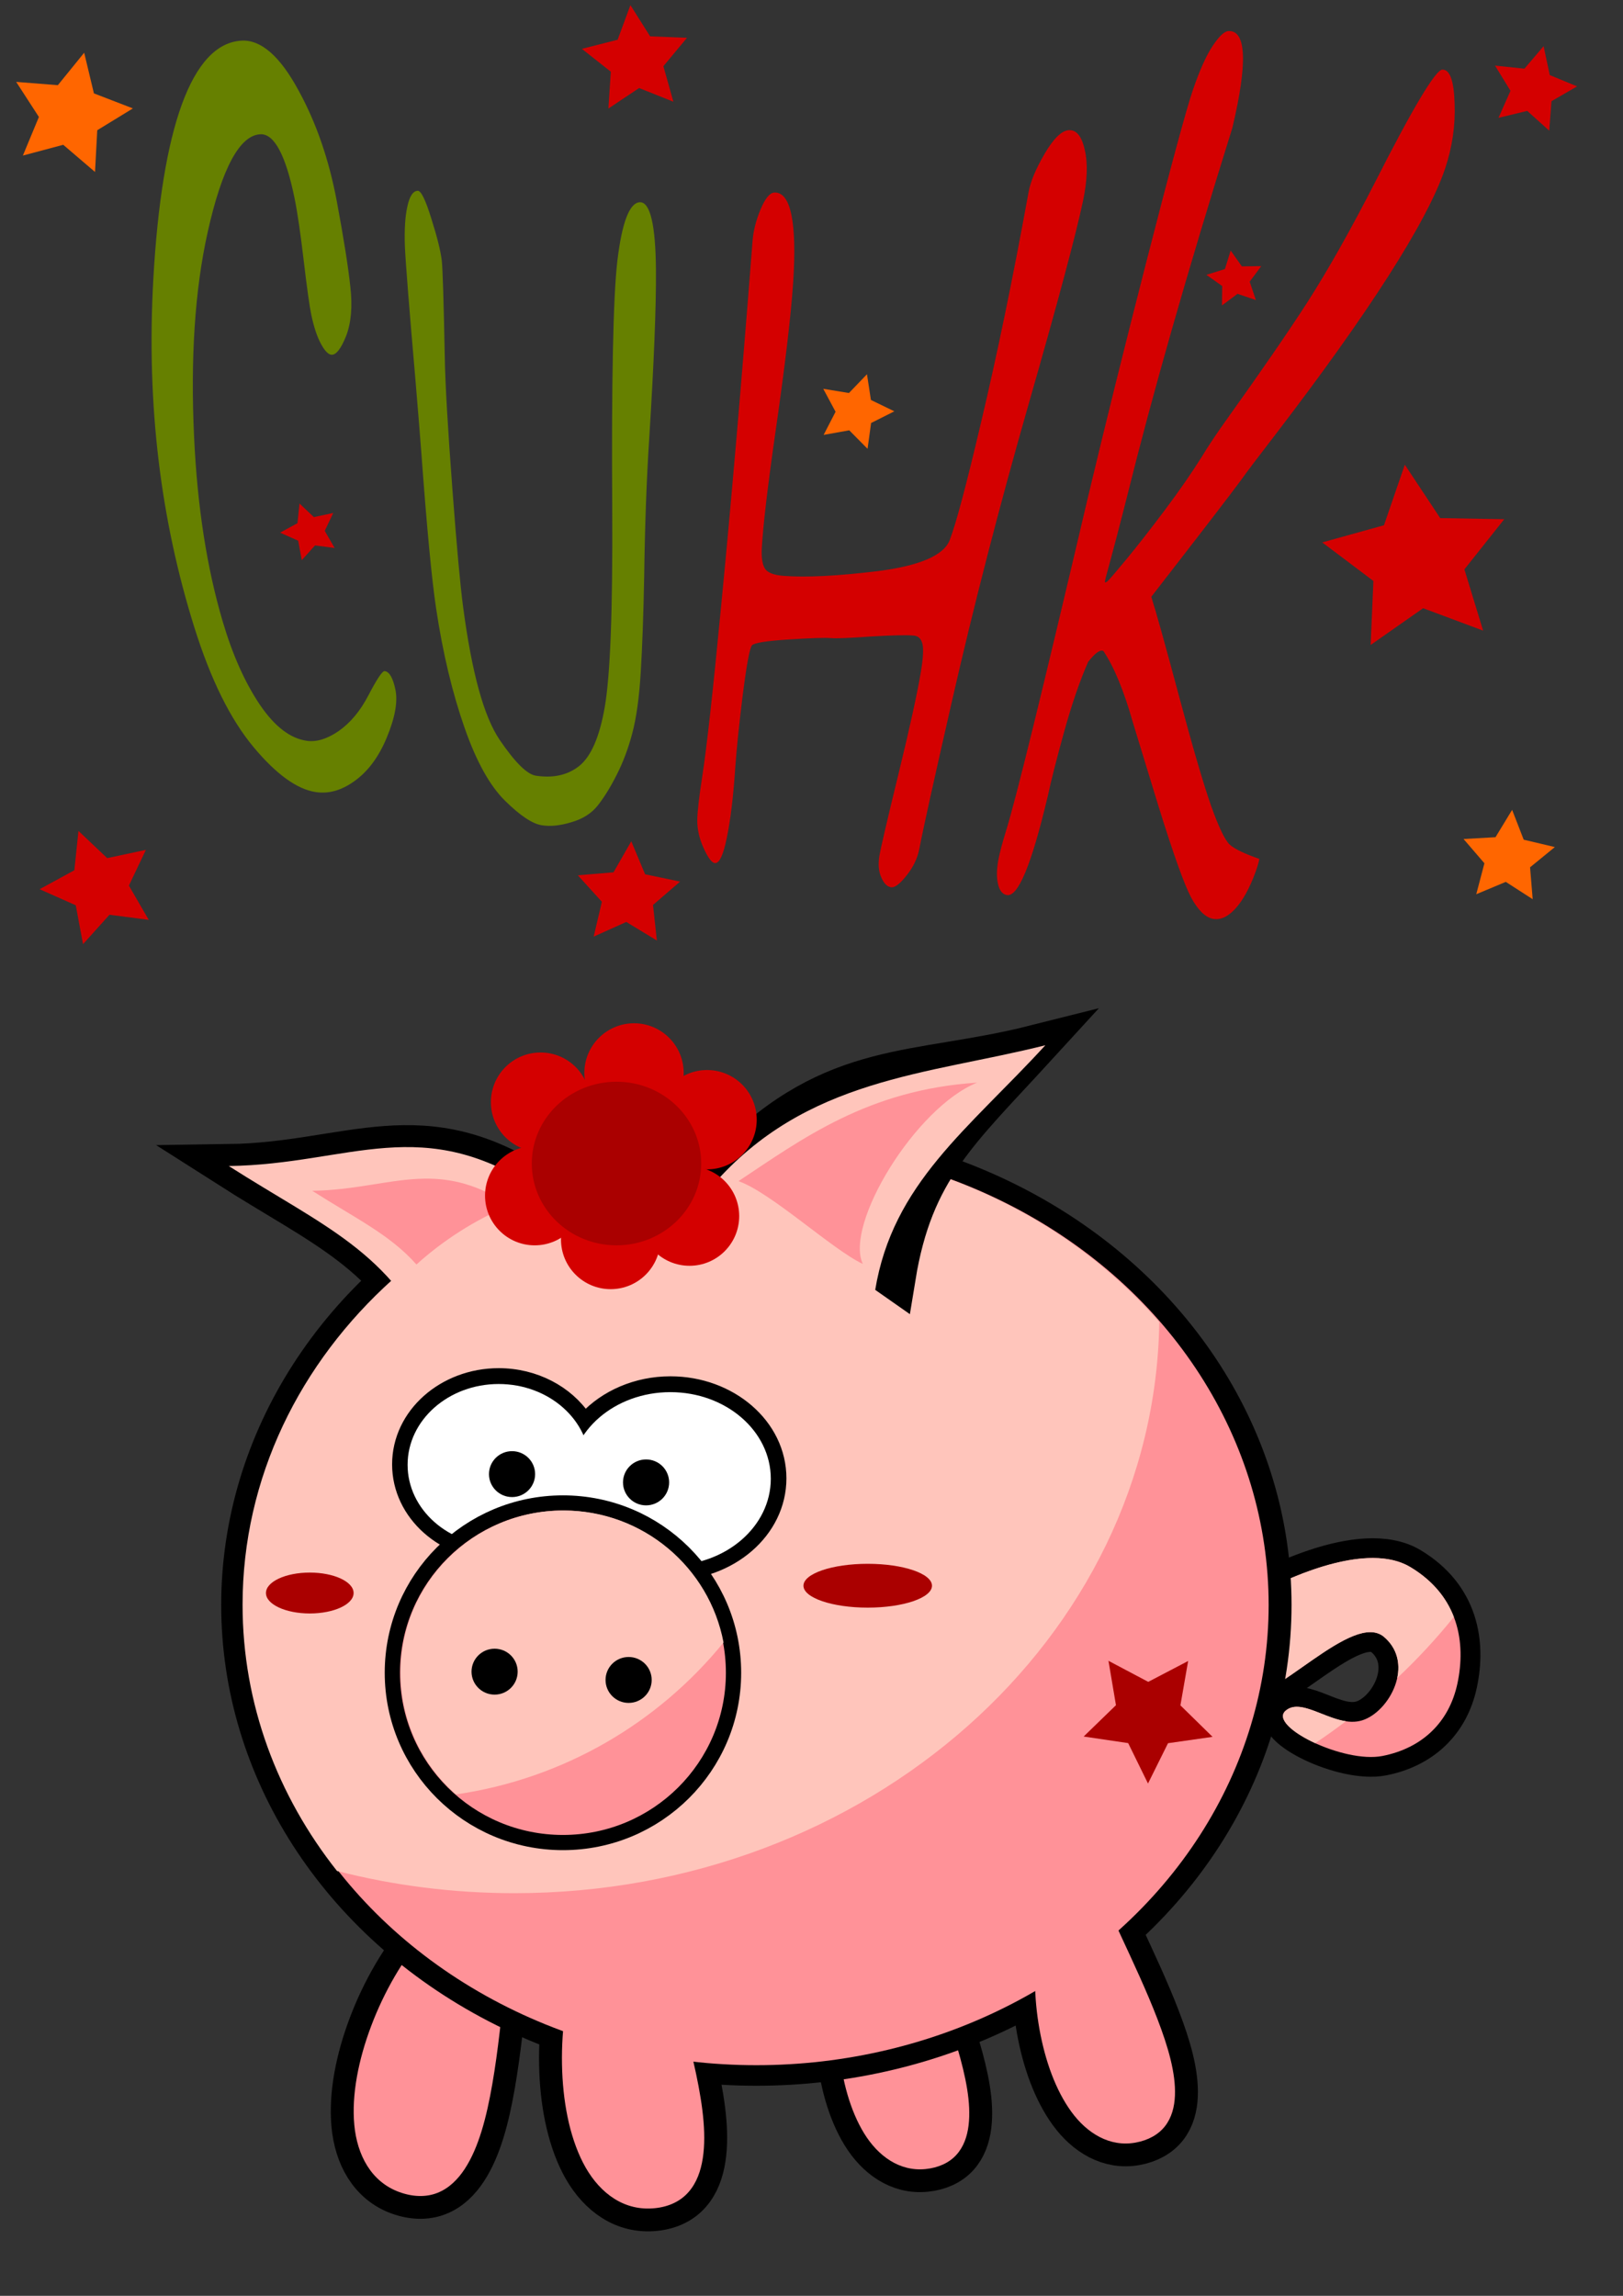 <?xml version="1.0" encoding="UTF-8" standalone="no"?>
<!-- Created with Inkscape (http://www.inkscape.org/) -->

<svg
   xmlns:dc="http://purl.org/dc/elements/1.1/"
   xmlns:cc="http://creativecommons.org/ns#"
   xmlns:rdf="http://www.w3.org/1999/02/22-rdf-syntax-ns#"
   xmlns:svg="http://www.w3.org/2000/svg"
   xmlns="http://www.w3.org/2000/svg"
   xmlns:xlink="http://www.w3.org/1999/xlink"
   xmlns:sodipodi="http://sodipodi.sourceforge.net/DTD/sodipodi-0.dtd"
   xmlns:inkscape="http://www.inkscape.org/namespaces/inkscape"
   id="svg8"
   version="1.1"
   viewBox="0 0 210 297"
   height="297mm"
   width="210mm"
   inkscape:version="0.92.4 (5da689c313, 2019-01-14)"
   sodipodi:docname="drawing.svg">
  <rect x="0" y="0" width="210" height="297" fill="#333333" stroke="none"/>
  <defs
     id="defs2">
    <inkscape:perspective
       sodipodi:type="inkscape:persp3d"
       inkscape:vp_x="-228.79219 : 1378.8235 : 1"
       inkscape:vp_y="0 : 2672.7638 : 0"
       inkscape:vp_z="13657.96 : 1378.8235 : 1"
       inkscape:persp3d-origin="6714.5835 : 910.0376 : 1"
       id="perspective5316" />
    <inkscape:perspective
       id="perspective32"
       inkscape:persp3d-origin="1338.4052 : 593.74028 : 1"
       inkscape:vp_z="2708.0947 : 1170.0935 : 1"
       inkscape:vp_y="-188.66427 : 551.87118 : 0"
       inkscape:vp_x="-97.465241 : 210.97656 : 1"
       sodipodi:type="inkscape:persp3d" />
    <linearGradient
       id="linearGradient3274">
      <stop
         id="stop3276"
         offset="0"
         style="stop-color: rgb(255, 0, 0); stop-opacity: 1;" />
      <stop
         id="stop3278"
         offset="1"
         style="stop-color: rgb(255, 98, 98); stop-opacity: 1;" />
    </linearGradient>
    <linearGradient
       id="linearGradient3169">
      <stop
         id="stop3171"
         offset="0"
         style="stop-color: rgb(212, 212, 212); stop-opacity: 1;" />
      <stop
         id="stop3173"
         offset="1"
         style="stop-color: rgb(159, 150, 150); stop-opacity: 1;" />
    </linearGradient>
    <linearGradient
       id="linearGradient3161">
      <stop
         id="stop3163"
         offset="0"
         style="stop-color: rgb(0, 190, 255); stop-opacity: 1;" />
      <stop
         id="stop3165"
         offset="1"
         style="stop-color: rgb(0, 116, 255); stop-opacity: 1;" />
    </linearGradient>
    <linearGradient
       y2="602.719"
       x2="393.214"
       y1="544.862"
       x1="-133.214"
       gradientTransform="matrix(1.173,0,0,1.227,-28.228,-58.901)"
       gradientUnits="userSpaceOnUse"
       id="linearGradient3218"
       xlink:href="#linearGradient3169"
       inkscape:collect="always" />
    <linearGradient
       y2="537.005"
       x2="393.214"
       y1="180.934"
       x1="-133.214"
       gradientUnits="userSpaceOnUse"
       id="linearGradient3220"
       xlink:href="#linearGradient3169"
       inkscape:collect="always" />
    <linearGradient
       y2="501.291"
       x2="320.221"
       y1="215.219"
       x1="-60.221"
       gradientUnits="userSpaceOnUse"
       id="linearGradient3222"
       xlink:href="#linearGradient3161"
       inkscape:collect="always" />
    <linearGradient
       id="linearGradient2388">
      <stop
         id="stop2390"
         offset="0"
         style="stop-color:#ff0f0f;stop-opacity:1;" />
      <stop
         id="stop2392"
         offset="1"
         style="stop-color:#790000;stop-opacity:1;" />
    </linearGradient>
    <linearGradient
       id="linearGradient2342">
      <stop
         id="stop2344"
         offset="0"
         style="stop-color:#c98b2b;stop-opacity:0;" />
      <stop
         id="stop2346"
         offset="1"
         style="stop-color:#c98b2b;stop-opacity:1;" />
    </linearGradient>
    <linearGradient
       id="linearGradient2331">
      <stop
         id="stop2333"
         offset="0"
         style="stop-color:#fdfdfd;stop-opacity:1;" />
      <stop
         id="stop2335"
         offset="1"
         style="stop-color:#dcdcdc;stop-opacity:1;" />
    </linearGradient>
    <linearGradient
       id="linearGradient15809">
      <stop
         id="stop15811"
         offset="0"
         style="stop-color:#eeffaa;stop-opacity:1" />
      <stop
         id="stop15813"
         offset="1"
         style="stop-color:#82ad00;stop-opacity:1;" />
    </linearGradient>
    <linearGradient
       id="linearGradient6884">
      <stop
         id="stop6886"
         offset="0"
         style="stop-color:#ff8900;stop-opacity:1;" />
      <stop
         id="stop6888"
         offset="1"
         style="stop-color:#b64014;stop-opacity:1;" />
    </linearGradient>
    <linearGradient
       id="linearGradient5028">
      <stop
         id="stop5030"
         offset="0"
         style="stop-color:#2d5016;stop-opacity:1;" />
      <stop
         id="stop5032"
         offset="1"
         style="stop-color:#5aa02c;stop-opacity:1" />
    </linearGradient>
    <linearGradient
       id="linearGradient15803">
      <stop
         style="stop-color:#2b1100;stop-opacity:1;"
         offset="0"
         id="stop15805" />
      <stop
         style="stop-color:#d45500;stop-opacity:1"
         offset="1"
         id="stop15807" />
    </linearGradient>
    <linearGradient
       id="linearGradient11080">
      <stop
         id="stop11082"
         offset="0"
         style="stop-color:#f6ffd5;stop-opacity:1" />
      <stop
         id="stop11084"
         offset="1"
         style="stop-color:#529d50;stop-opacity:1;" />
    </linearGradient>
    <linearGradient
       id="linearGradient9737">
      <stop
         style="stop-color:#ffdd55;stop-opacity:1"
         offset="0"
         id="stop9739" />
      <stop
         style="stop-color:#4d7600;stop-opacity:1;"
         offset="1"
         id="stop9741" />
    </linearGradient>
    <linearGradient
       id="linearGradient8530">
      <stop
         style="stop-color:#eeffaa;stop-opacity:1"
         offset="0"
         id="stop8532" />
      <stop
         id="stop14737"
         offset="0.5"
         style="stop-color:#90bf55;stop-opacity:1;" />
      <stop
         style="stop-color:#338000;stop-opacity:1"
         offset="1"
         id="stop8534" />
    </linearGradient>
    <linearGradient
       id="linearGradient5040">
      <stop
         id="stop5042"
         offset="0"
         style="stop-color:#800000;stop-opacity:1;" />
      <stop
         id="stop5044"
         offset="1"
         style="stop-color:#501616;stop-opacity:1" />
    </linearGradient>
    <linearGradient
       id="linearGradient15797">
      <stop
         style="stop-color:#2b1100;stop-opacity:1;"
         offset="0"
         id="stop15799" />
      <stop
         style="stop-color:#aa4400;stop-opacity:1"
         offset="1"
         id="stop15801" />
    </linearGradient>
    <linearGradient
       id="linearGradient12058">
      <stop
         id="stop12060"
         offset="0"
         style="stop-color:#d4aa00;stop-opacity:1" />
      <stop
         id="stop12062"
         offset="1"
         style="stop-color:#ffeeaa;stop-opacity:1" />
    </linearGradient>
    <linearGradient
       id="linearGradient12064">
      <stop
         style="stop-color:#e9cc55;stop-opacity:1"
         offset="0"
         id="stop12066" />
      <stop
         style="stop-color:#ffeeaa;stop-opacity:1"
         offset="1"
         id="stop12068" />
    </linearGradient>
    <linearGradient
       id="linearGradient11913">
      <stop
         style="stop-color:#e6aa00;stop-opacity:1;"
         offset="0"
         id="stop11915" />
      <stop
         style="stop-color:#ffeeaa;stop-opacity:1"
         offset="1"
         id="stop11917" />
    </linearGradient>
    <linearGradient
       id="linearGradient12236">
      <stop
         style="stop-color:#d4aa00;stop-opacity:1"
         offset="0"
         id="stop12238" />
      <stop
         style="stop-color:#ffe680;stop-opacity:1"
         offset="1"
         id="stop12240" />
    </linearGradient>
    <linearGradient
       id="linearGradient12230">
      <stop
         id="stop12232"
         offset="0"
         style="stop-color:#d4aa00;stop-opacity:1" />
      <stop
         id="stop12234"
         offset="1"
         style="stop-color:#f4eed7;stop-opacity:1" />
    </linearGradient>
    <linearGradient
       id="linearGradient12532">
      <stop
         id="stop12534"
         offset="0"
         style="stop-color:#e9cc55;stop-opacity:1" />
      <stop
         id="stop12536"
         offset="1"
         style="stop-color:#decd87;stop-opacity:1" />
    </linearGradient>
    <linearGradient
       id="linearGradient12526">
      <stop
         style="stop-color:#d4aa00;stop-opacity:1"
         offset="0"
         id="stop12528" />
      <stop
         style="stop-color:#e9ddaf;stop-opacity:1"
         offset="1"
         id="stop12530" />
    </linearGradient>
    <linearGradient
       id="linearGradient12520">
      <stop
         id="stop12522"
         offset="0"
         style="stop-color:#e9cc55;stop-opacity:1" />
      <stop
         id="stop12524"
         offset="1"
         style="stop-color:#fff6d5;stop-opacity:1" />
    </linearGradient>
    <linearGradient
       id="linearGradient10390">
      <stop
         style="stop-color:#552200;stop-opacity:1"
         offset="0"
         id="stop10392" />
      <stop
         style="stop-color:#554400;stop-opacity:1"
         offset="1"
         id="stop10394" />
    </linearGradient>
    <linearGradient
       id="linearGradient10132">
      <stop
         id="stop10134"
         offset="0"
         style="stop-color:#afe9af;stop-opacity:1;" />
      <stop
         id="stop10136"
         offset="1"
         style="stop-color:#004900;stop-opacity:1;" />
    </linearGradient>
    <linearGradient
       id="linearGradient10260">
      <stop
         style="stop-color:#002b00;stop-opacity:1"
         offset="0"
         id="stop10262" />
      <stop
         style="stop-color:#7db27d;stop-opacity:1"
         offset="1"
         id="stop10264" />
    </linearGradient>
    <linearGradient
       id="linearGradient9824">
      <stop
         id="stop9826"
         offset="0"
         style="stop-color:#9dc22c;stop-opacity:1;" />
      <stop
         id="stop9828"
         offset="1"
         style="stop-color:#eeffaa;stop-opacity:1" />
    </linearGradient>
    <linearGradient
       id="linearGradient11611">
      <stop
         style="stop-color:#000050;stop-opacity:1;"
         offset="0"
         id="stop11613" />
      <stop
         style="stop-color:#22280b;stop-opacity:0;"
         offset="1"
         id="stop11615" />
    </linearGradient>
    <linearGradient
       id="linearGradient12008">
      <stop
         id="stop12010"
         offset="0"
         style="stop-color:#552200;stop-opacity:1" />
      <stop
         id="stop12012"
         offset="1"
         style="stop-color:#002400;stop-opacity:1;" />
    </linearGradient>
    <linearGradient
       id="linearGradient9014">
      <stop
         id="stop9018"
         offset="0"
         style="stop-color:#ffff14;stop-opacity:1;" />
      <stop
         style="stop-color:#ffcc00;stop-opacity:1"
         offset="1"
         id="stop9020" />
    </linearGradient>
    <linearGradient
       id="linearGradient9112">
      <stop
         style="stop-color:#d45500;stop-opacity:1"
         offset="0"
         id="stop9114" />
      <stop
         style="stop-color:#ffffff;stop-opacity:1"
         offset="1"
         id="stop9116" />
    </linearGradient>
    <linearGradient
       id="linearGradient9427">
      <stop
         style="stop-color:#abc837;stop-opacity:1;"
         offset="0"
         id="stop9429" />
      <stop
         style="stop-color:#225500;stop-opacity:1"
         offset="1"
         id="stop9431" />
    </linearGradient>
    <linearGradient
       id="linearGradient9044">
      <stop
         id="stop9046"
         offset="0"
         style="stop-color:#abc837;stop-opacity:1;" />
      <stop
         id="stop9048"
         offset="1"
         style="stop-color:#338000;stop-opacity:1" />
    </linearGradient>
    <linearGradient
       id="linearGradient9421">
      <stop
         id="stop9423"
         offset="0"
         style="stop-color:#aad400;stop-opacity:1" />
      <stop
         id="stop9425"
         offset="1"
         style="stop-color:#225500;stop-opacity:1" />
    </linearGradient>
    <linearGradient
       id="linearGradient9415">
      <stop
         id="stop9417"
         offset="0"
         style="stop-color:#ccff00;stop-opacity:1" />
      <stop
         id="stop9419"
         offset="1"
         style="stop-color:#447821;stop-opacity:1" />
    </linearGradient>
    <linearGradient
       id="linearGradient9472">
      <stop
         id="stop9474"
         offset="0"
         style="stop-color:#ccff00;stop-opacity:1" />
      <stop
         id="stop9476"
         offset="1"
         style="stop-color:#225500;stop-opacity:1" />
    </linearGradient>
    <linearGradient
       id="linearGradient9246">
      <stop
         style="stop-color:#aad400;stop-opacity:1"
         offset="0"
         id="stop9248" />
      <stop
         style="stop-color:#338000;stop-opacity:1"
         offset="1"
         id="stop9250" />
    </linearGradient>
    <linearGradient
       id="linearGradient9276">
      <stop
         style="stop-color:#ccff00;stop-opacity:1"
         offset="0"
         id="stop9278" />
      <stop
         style="stop-color:#338000;stop-opacity:1"
         offset="1"
         id="stop9280" />
    </linearGradient>
    <linearGradient
       id="linearGradient9985">
      <stop
         id="stop9987"
         offset="0"
         style="stop-color:#ddff55;stop-opacity:1" />
      <stop
         id="stop9989"
         offset="1"
         style="stop-color:#338000;stop-opacity:1" />
    </linearGradient>
    <linearGradient
       id="linearGradient10384">
      <stop
         style="stop-color:#2b1100;stop-opacity:1;"
         offset="0"
         id="stop10386" />
      <stop
         style="stop-color:#603d00;stop-opacity:1;"
         offset="1"
         id="stop10388" />
    </linearGradient>
    <clipPath
       id="clipPath7154"
       clipPathUnits="userSpaceOnUse">
      <path
         style="fill:url(#linearGradient7158);fill-opacity:1;stroke:#8a916f;stroke-width:0.289;stroke-miterlimit:4;stroke-opacity:1;stroke-dasharray:none;stroke-dashoffset:0"
         d="m 24.115,-171.417 c -11.624,0 -21.015,15.446 -21.015,34.499 0,0.388 0.032,0.757 0.04,1.142 -2.187,3.736 -6.022,8.676 -6.022,14.11 l 0,1.223 0,4.567 0,54.738 268.729,0 0,-54.738 0,-4.567 0,-1.223 c 0,-5.496 -4.704,-10.521 -6.936,-14.273 -1.099,-15.37 -10.255,-27.404 -21.37,-27.404 -6.791,0 -12.825,4.499 -16.749,11.5 -2.214,-1.32 -5.201,-1.538 -8.374,-0.245 -2.145,0.874 -4.097,2.331 -5.688,4.078 -2.096,-11.38 -10.65,-19.9 -20.936,-19.9 -11.389,0 -20.731,10.445 -21.449,23.652 -1.805,-2.424 -4.433,-3.915 -7.387,-3.915 -0.74,0 -1.48,0.144 -2.173,0.326 -3.65,-8.334 -13.643,-14.354 -25.439,-14.354 -11.001,0 -20.398,5.258 -24.57,12.723 -1.509,-0.702 -3.157,-1.142 -4.938,-1.142 -1.175,0 -2.289,0.253 -3.358,0.571 -3.209,-7.801 -10.633,-13.294 -19.316,-13.294 -7.557,0 -14.143,4.148 -17.855,10.358 -2.6,-2.173 -5.61,-3.425 -8.848,-3.425 -2.873,0 -5.588,0.952 -7.979,2.691 -3.604,-10.525 -10.48,-17.698 -18.368,-17.698 z"
         id="path7156"
         inkscape:connector-curvature="0"
         sodipodi:nodetypes="sscsccccccscscscscscscscscscs" />
    </clipPath>
    <linearGradient
       id="linearGradient6546">
      <stop
         id="stop6548"
         offset="0"
         style="stop-color:#ff6600;stop-opacity:1;" />
      <stop
         id="stop6550"
         offset="1"
         style="stop-color:#ffa800;stop-opacity:1;" />
    </linearGradient>
    <linearGradient
       id="linearGradient6605">
      <stop
         id="stop6607"
         offset="0"
         style="stop-color:#008000;stop-opacity:1;" />
      <stop
         id="stop6609"
         offset="1"
         style="stop-color:#aad400;stop-opacity:1" />
    </linearGradient>
    <clipPath
       id="clipPath7148"
       clipPathUnits="userSpaceOnUse">
      <path
         style="fill:url(#linearGradient7152);fill-opacity:1;stroke:#8a916f;stroke-width:0.256;stroke-miterlimit:4;stroke-opacity:1;stroke-dasharray:none;stroke-dashoffset:0"
         d="m 30.731,-166.893 c -10.217,-1.007 -19.808,11.756 -21.458,28.503 -0.034,0.341 -0.038,0.668 -0.064,1.007 -2.246,3.095 -6.044,7.104 -6.515,11.88 l -0.106,1.075 -0.396,4.014 -4.74,48.111 236.197,23.272 4.74,-48.111 0.396,-4.014 0.106,-1.075 c 0.476,-4.831 -3.223,-9.655 -4.861,-13.146 0.365,-13.604 -6.64,-24.974 -16.41,-25.937 -5.969,-0.588 -11.662,2.843 -15.717,8.657 -1.832,-1.352 -4.438,-1.803 -7.339,-0.94 -1.961,0.583 -3.803,1.694 -5.353,3.092 -0.856,-10.183 -7.638,-18.413 -16.678,-19.304 -10.01,-0.986 -19.126,7.385 -20.901,18.931 -1.376,-2.287 -3.557,-3.825 -6.153,-4.081 -0.65,-0.064 -1.313,-0.001 -1.938,0.099 -2.487,-7.641 -10.748,-13.798 -21.116,-14.82 -9.669,-0.953 -18.384,2.855 -22.697,9.055 -1.265,-0.748 -2.676,-1.277 -4.241,-1.431 -1.033,-0.102 -2.033,0.024 -3.001,0.211 -2.145,-7.135 -8.195,-12.605 -15.826,-13.357 -6.643,-0.654 -12.79,2.421 -16.59,7.558 -2.097,-2.135 -4.634,-3.497 -7.48,-3.777 -2.525,-0.249 -4.994,0.353 -7.246,1.675 -2.256,-9.563 -7.679,-16.463 -14.612,-17.146 z"
         id="path7150"
         inkscape:connector-curvature="0"
         sodipodi:nodetypes="sscsccccccscscscscscscscscscs" />
    </clipPath>
    <clipPath
       id="clipPath7142"
       clipPathUnits="userSpaceOnUse">
      <path
         style="fill:url(#linearGradient7146);fill-opacity:1;stroke:#8a916f;stroke-width:0.286;stroke-miterlimit:4;stroke-opacity:1;stroke-dasharray:none;stroke-dashoffset:0"
         d="m 52.692,-157.68 c -11.468,0.473 -20.105,16.094 -19.329,34.892 0.016,0.383 0.062,0.745 0.085,1.125 -2.006,3.775 -5.588,8.805 -5.367,14.166 l 0.05,1.207 0.186,4.506 2.227,54.005 265.129,-10.935 -2.227,-54.005 -0.186,-4.506 -0.05,-1.207 c -0.224,-5.422 -5.069,-10.189 -7.424,-13.799 -1.71,-15.119 -11.232,-26.619 -22.199,-26.167 -6.7,0.276 -12.47,4.96 -16.056,12.027 -2.238,-1.212 -5.194,-1.306 -8.272,0.099 -2.08,0.95 -3.947,2.467 -5.446,4.255 -2.531,-11.142 -11.318,-19.2 -21.465,-18.782 -11.236,0.463 -20.028,11.149 -20.199,24.208 -1.879,-2.318 -4.533,-3.682 -7.447,-3.562 -0.73,0.03 -1.454,0.203 -2.13,0.41 -3.941,-8.073 -14.044,-13.607 -25.682,-13.127 -10.854,0.448 -19.911,6.018 -23.723,13.552 -1.517,-0.631 -3.161,-0.998 -4.918,-0.926 -1.159,0.048 -2.248,0.343 -3.289,0.7 -3.483,-7.566 -11.032,-12.683 -19.598,-12.33 -7.456,0.308 -13.784,4.668 -17.194,10.946 -2.654,-2.038 -5.674,-3.151 -8.869,-3.019 -2.835,0.117 -5.475,1.167 -7.763,2.98 -3.984,-10.238 -11.06,-17.035 -18.842,-16.714 z"
         id="path7144"
         inkscape:connector-curvature="0"
         sodipodi:nodetypes="sscsccccccscscscscscscscscscs" />
    </clipPath>
    <clipPath
       id="clipPath7136"
       clipPathUnits="userSpaceOnUse">
      <path
         style="fill:url(#linearGradient7140);fill-opacity:1;stroke:#8a916f;stroke-width:0.316;stroke-miterlimit:4;stroke-opacity:1;stroke-dasharray:none;stroke-dashoffset:0"
         d="m -61.991,-183.716 c -12.596,-1.41 -24.645,14.187 -26.957,34.833 -0.047,0.421 -0.057,0.824 -0.096,1.242 -2.823,3.783 -7.578,8.671 -8.237,14.558 l -0.148,1.326 -0.554,4.949 -6.642,59.313 291.191,32.608 6.642,-59.313 0.554,-4.949 0.148,-1.326 c 0.667,-5.955 -3.82,-11.972 -5.784,-16.307 0.674,-16.788 -7.787,-30.938 -19.831,-32.287 -7.359,-0.824 -14.442,3.319 -19.544,10.429 -2.239,-1.699 -5.449,-2.298 -9.045,-1.281 -2.43,0.687 -4.722,2.029 -6.658,3.729 -0.89,-12.585 -9.126,-22.856 -20.271,-24.104 -12.341,-1.382 -23.731,8.802 -26.112,23.026 -1.661,-2.846 -4.329,-4.78 -7.529,-5.138 -0.801,-0.09 -1.621,-0.023 -2.394,0.09 -2.944,-9.473 -13.041,-17.209 -25.823,-18.641 -11.921,-1.335 -22.741,3.223 -28.167,10.805 -1.55,-0.944 -3.282,-1.62 -5.212,-1.836 -1.273,-0.143 -2.511,-0.003 -3.708,0.211 -2.531,-8.843 -9.909,-15.695 -19.318,-16.749 -8.189,-0.917 -15.828,2.779 -20.604,9.057 -2.554,-2.67 -5.663,-4.392 -9.172,-4.785 -3.113,-0.349 -6.171,0.353 -8.973,1.948 -2.628,-11.842 -9.209,-20.449 -17.756,-21.406 z"
         id="path7138"
         inkscape:connector-curvature="0"
         sodipodi:nodetypes="sscsccccccscscscscscscscscscs" />
    </clipPath>
    <clipPath
       id="clipPath7130"
       clipPathUnits="userSpaceOnUse">
      <path
         style="fill:url(#linearGradient7134);fill-opacity:1;stroke:#8a916f;stroke-width:0.279;stroke-miterlimit:4;stroke-opacity:1;stroke-dasharray:none;stroke-dashoffset:0"
         d="m -49.147,-185.044 c -11.14,-1.098 -21.598,12.818 -23.397,31.078 -0.037,0.372 -0.041,0.728 -0.07,1.098 -2.449,3.374 -6.59,7.746 -7.103,12.953 l -0.116,1.172 -0.431,4.377 -5.169,52.459 257.539,25.375 5.169,-52.459 0.431,-4.377 0.116,-1.172 c 0.519,-5.267 -3.514,-10.527 -5.3,-14.333 0.398,-14.834 -7.24,-27.231 -17.893,-28.28 -6.509,-0.641 -12.715,3.1 -17.137,9.439 -1.997,-1.474 -4.839,-1.966 -8.002,-1.025 -2.138,0.636 -4.146,1.847 -5.836,3.371 -0.934,-11.104 -8.328,-20.077 -18.185,-21.048 -10.914,-1.075 -20.854,8.052 -22.789,20.642 -1.501,-2.494 -3.879,-4.17 -6.709,-4.449 -0.709,-0.07 -1.432,-0.001 -2.113,0.108 -2.711,-8.331 -11.719,-15.045 -23.024,-16.159 -10.543,-1.039 -20.045,3.113 -24.748,9.873 -1.38,-0.815 -2.917,-1.392 -4.624,-1.561 -1.126,-0.111 -2.217,0.026 -3.272,0.23 -2.339,-7.779 -8.935,-13.744 -17.256,-14.564 -7.243,-0.714 -13.945,2.64 -18.089,8.241 -2.286,-2.328 -5.053,-3.813 -8.156,-4.118 -2.754,-0.271 -5.446,0.385 -7.901,1.826 -2.46,-10.427 -8.373,-17.951 -15.932,-18.696 z"
         id="path7132"
         inkscape:connector-curvature="0"
         sodipodi:nodetypes="sscsccccccscscscscscscscscscs" />
    </clipPath>
    <clipPath
       id="clipPath7124"
       clipPathUnits="userSpaceOnUse">
      <path
         style="fill:url(#linearGradient7128);fill-opacity:1;stroke:#8a916f;stroke-width:0.312;stroke-miterlimit:4;stroke-opacity:1;stroke-dasharray:none;stroke-dashoffset:0"
         d="m -71.466,-142.797 c -12.392,1.753 -20.073,19.636 -17.199,39.947 0.059,0.414 0.148,0.802 0.214,1.211 -1.768,4.313 -5.111,10.158 -4.292,15.95 l 0.185,1.304 0.689,4.869 8.256,58.353 286.478,-40.532 -8.256,-58.353 -0.689,-4.869 -0.185,-1.304 c -0.829,-5.859 -6.601,-10.507 -9.547,-14.169 -3.49,-16.219 -15.065,-27.667 -26.915,-25.99 -7.24,1.024 -12.993,6.73 -16.12,14.785 -2.559,-1.073 -5.777,-0.856 -8.964,1.002 -2.155,1.256 -4.016,3.103 -5.449,5.205 -3.95,-11.815 -14.355,-19.608 -25.32,-18.057 -12.141,1.718 -20.524,14.262 -19.299,28.449 -2.289,-2.312 -5.316,-3.505 -8.465,-3.059 -0.788,0.112 -1.556,0.377 -2.267,0.675 -5.148,-8.333 -16.709,-13.245 -29.284,-11.465 -11.728,1.659 -20.953,8.682 -24.274,17.269 -1.714,-0.521 -3.537,-0.741 -5.436,-0.472 -1.253,0.177 -2.402,0.615 -3.493,1.115 -4.598,-7.832 -13.341,-12.568 -22.597,-11.259 -8.057,1.14 -14.451,6.555 -17.472,13.735 -3.099,-1.925 -6.497,-2.806 -9.949,-2.317 -3.063,0.433 -5.814,1.858 -8.1,4.073 -5.43,-10.677 -13.842,-17.286 -22.251,-16.097 z"
         id="path7126"
         inkscape:connector-curvature="0"
         sodipodi:nodetypes="sscsccccccscscscscscscscscscs" />
    </clipPath>
    <clipPath
       id="clipPath7118"
       clipPathUnits="userSpaceOnUse">
      <path
         style="fill:url(#linearGradient7122);fill-opacity:1;stroke:#8a916f;stroke-width:0.316;stroke-miterlimit:4;stroke-opacity:1;stroke-dasharray:none;stroke-dashoffset:0"
         d="m -87.493,-195.499 c -12.596,-1.41 -24.645,14.187 -26.957,34.833 -0.047,0.421 -0.057,0.824 -0.096,1.242 -2.823,3.783 -7.578,8.671 -8.237,14.558 l -0.148,1.326 -0.554,4.949 -6.642,59.313 291.191,32.608 6.642,-59.313 0.554,-4.949 0.148,-1.326 c 0.667,-5.955 -3.82,-11.972 -5.784,-16.307 0.674,-16.788 -7.787,-30.938 -19.831,-32.287 -7.359,-0.824 -14.442,3.319 -19.544,10.429 -2.239,-1.699 -5.449,-2.298 -9.045,-1.281 -2.43,0.687 -4.722,2.029 -6.658,3.729 -0.89,-12.585 -9.126,-22.856 -20.271,-24.104 -12.341,-1.382 -23.731,8.802 -26.112,23.026 -1.661,-2.846 -4.329,-4.78 -7.529,-5.138 -0.801,-0.09 -1.621,-0.023 -2.394,0.09 -2.944,-9.473 -13.041,-17.209 -25.823,-18.641 -11.921,-1.335 -22.741,3.223 -28.167,10.805 -1.55,-0.944 -3.282,-1.62 -5.212,-1.836 -1.273,-0.143 -2.511,-0.003 -3.708,0.211 -2.531,-8.843 -9.909,-15.695 -19.318,-16.749 -8.189,-0.917 -15.828,2.779 -20.604,9.057 -2.554,-2.67 -5.663,-4.393 -9.172,-4.785 -3.113,-0.349 -6.171,0.353 -8.973,1.948 -2.628,-11.842 -9.209,-20.449 -17.756,-21.406 z"
         id="path7120"
         inkscape:connector-curvature="0"
         sodipodi:nodetypes="sscsccccccscscscscscscscscscs" />
    </clipPath>
    <clipPath
       id="clipPath7112"
       clipPathUnits="userSpaceOnUse">
      <path
         style="fill:url(#linearGradient7116);fill-opacity:1;stroke:#8a916f;stroke-width:0.395;stroke-miterlimit:4;stroke-opacity:1;stroke-dasharray:none;stroke-dashoffset:0"
         d="m -223.869,-217.73 c -15.786,-1.555 -30.606,18.165 -33.155,44.04 -0.052,0.527 -0.058,1.032 -0.099,1.556 -3.47,4.781 -9.339,10.977 -10.066,18.356 l -0.164,1.661 -0.611,6.203 -7.324,74.337 364.949,35.958 7.324,-74.337 0.611,-6.203 0.164,-1.661 c 0.735,-7.464 -4.98,-14.918 -7.51,-20.311 0.564,-21.02 -10.26,-38.588 -25.355,-40.075 -9.223,-0.909 -18.018,4.393 -24.284,13.376 -2.83,-2.089 -6.857,-2.785 -11.34,-1.453 -3.03,0.901 -5.875,2.618 -8.271,4.777 -1.323,-15.734 -11.801,-28.451 -25.769,-29.827 -15.466,-1.524 -29.551,11.411 -32.294,29.25 -2.126,-3.534 -5.497,-5.91 -9.508,-6.305 -1.004,-0.099 -2.029,-0.002 -2.994,0.152 -3.842,-11.806 -16.607,-21.319 -32.627,-22.898 -14.94,-1.472 -28.406,4.411 -35.07,13.991 -1.955,-1.155 -4.134,-1.973 -6.553,-2.211 -1.596,-0.157 -3.142,0.037 -4.636,0.326 -3.314,-11.024 -12.662,-19.477 -24.454,-20.639 -10.263,-1.011 -19.762,3.741 -25.633,11.677 -3.24,-3.299 -7.16,-5.403 -11.558,-5.836 -3.902,-0.384 -7.717,0.545 -11.196,2.587 -3.486,-14.776 -11.865,-25.437 -22.577,-26.493 z"
         id="path7114"
         inkscape:connector-curvature="0"
         sodipodi:nodetypes="sscsccccccscscscscscscscscscs" />
    </clipPath>
    <linearGradient
       id="linearGradient11458">
      <stop
         id="stop11460"
         offset="0"
         style="stop-color:#2b1100;stop-opacity:1;" />
      <stop
         id="stop11463"
         offset="1"
         style="stop-color:#913300;stop-opacity:1" />
    </linearGradient>
    <linearGradient
       id="linearGradient5973">
      <stop
         id="stop5975"
         offset="0"
         style="stop-color:#3d1700;stop-opacity:1;" />
      <stop
         id="stop5977"
         offset="1"
         style="stop-color:#693009;stop-opacity:1" />
    </linearGradient>
    <linearGradient
       id="linearGradient16452">
      <stop
         id="stop16454"
         offset="0"
         style="stop-color:#552200;stop-opacity:1" />
      <stop
         id="stop16456"
         offset="1"
         style="stop-color:#c87137;stop-opacity:1" />
    </linearGradient>
    <linearGradient
       id="linearGradient6891">
      <stop
         id="stop6893"
         offset="0"
         style="stop-color:#b3b3b3;stop-opacity:1" />
      <stop
         id="stop6895"
         offset="1"
         style="stop-color:#f2f2f2;stop-opacity:1" />
    </linearGradient>
    <linearGradient
       id="linearGradient6885">
      <stop
         id="stop6887"
         offset="0"
         style="stop-color:#cccccc;stop-opacity:1" />
      <stop
         id="stop6889"
         offset="1"
         style="stop-color:#ffffff;stop-opacity:1" />
    </linearGradient>
    <linearGradient
       id="linearGradient6897">
      <stop
         id="stop6899"
         offset="0"
         style="stop-color:#e1e1e1;stop-opacity:1" />
      <stop
         id="stop6901"
         offset="1"
         style="stop-color:#ffffff;stop-opacity:1" />
    </linearGradient>
    <linearGradient
       id="linearGradient6557">
      <stop
         style="stop-color:#000000;stop-opacity:1"
         offset="0"
         id="stop6559" />
      <stop
         style="stop-color:#333333;stop-opacity:1"
         offset="1"
         id="stop6561" />
    </linearGradient>
    <linearGradient
       id="linearGradient6551">
      <stop
         style="stop-color:#000000;stop-opacity:1"
         offset="0"
         id="stop6553" />
      <stop
         style="stop-color:#666666;stop-opacity:1"
         offset="1"
         id="stop6555" />
    </linearGradient>
    <linearGradient
       id="linearGradient6563">
      <stop
         style="stop-color:#333333;stop-opacity:1"
         offset="0"
         id="stop6565" />
      <stop
         style="stop-color:#808080;stop-opacity:1"
         offset="1"
         id="stop6567" />
    </linearGradient>
    <linearGradient
       id="linearGradient6412">
      <stop
         style="stop-color:#ececec;stop-opacity:1"
         offset="0"
         id="stop6414" />
      <stop
         style="stop-color:#cccccc;stop-opacity:1"
         offset="1"
         id="stop6416" />
    </linearGradient>
    <linearGradient
       id="linearGradient6418">
      <stop
         style="stop-color:#f9f9f9;stop-opacity:1"
         offset="0"
         id="stop6420" />
      <stop
         style="stop-color:#e6e6e6;stop-opacity:1"
         offset="1"
         id="stop6422" />
    </linearGradient>
    <linearGradient
       id="linearGradient15946">
      <stop
         style="stop-color:#e9afaf;stop-opacity:1"
         offset="0"
         id="stop15948" />
      <stop
         style="stop-color:#d35f5f;stop-opacity:1"
         offset="1"
         id="stop15950" />
    </linearGradient>
    <linearGradient
       id="linearGradient6394">
      <stop
         id="stop6396"
         offset="0"
         style="stop-color:#ffffff;stop-opacity:1" />
      <stop
         id="stop6398"
         offset="1"
         style="stop-color:#e6e6e6;stop-opacity:1" />
    </linearGradient>
    <linearGradient
       id="linearGradient6402">
      <stop
         style="stop-color:#ebebeb;stop-opacity:1"
         offset="0"
         id="stop6404" />
      <stop
         style="stop-color:#ffffff;stop-opacity:1"
         offset="1"
         id="stop6406" />
    </linearGradient>
    <linearGradient
       id="linearGradient15836">
      <stop
         id="stop15838"
         offset="0"
         style="stop-color:#c83737;stop-opacity:1" />
      <stop
         id="stop15840"
         offset="1"
         style="stop-color:#de8787;stop-opacity:1" />
    </linearGradient>
    <linearGradient
       id="linearGradient6805">
      <stop
         id="stop6807"
         offset="0"
         style="stop-color:#f2f2f2;stop-opacity:1" />
      <stop
         id="stop6809"
         offset="1"
         style="stop-color:#e6e6e6;stop-opacity:1" />
    </linearGradient>
    <linearGradient
       id="linearGradient6817">
      <stop
         id="stop6819"
         offset="0"
         style="stop-color:#f9f9f9;stop-opacity:1" />
      <stop
         id="stop6821"
         offset="1"
         style="stop-color:#e3dbdb;stop-opacity:1" />
    </linearGradient>
    <linearGradient
       id="linearGradient6201">
      <stop
         style="stop-color:#cccccc;stop-opacity:1"
         offset="0"
         id="stop6203" />
      <stop
         style="stop-color:#ececec;stop-opacity:1"
         offset="1"
         id="stop6205" />
    </linearGradient>
    <linearGradient
       id="linearGradient6207">
      <stop
         style="stop-color:#cccccc;stop-opacity:1"
         offset="0"
         id="stop6209" />
      <stop
         style="stop-color:#f2f2f2;stop-opacity:1"
         offset="1"
         id="stop6211" />
    </linearGradient>
    <linearGradient
       id="linearGradient6195">
      <stop
         id="stop6197"
         offset="0"
         style="stop-color:#e8e8e8;stop-opacity:1" />
      <stop
         id="stop6199"
         offset="1"
         style="stop-color:#ffffff;stop-opacity:1" />
    </linearGradient>
    <linearGradient
       id="linearGradient16206">
      <stop
         id="stop16208"
         offset="0"
         style="stop-color:#552200;stop-opacity:1" />
      <stop
         id="stop16210"
         offset="1"
         style="stop-color:#ffd496;stop-opacity:1;" />
    </linearGradient>
    <linearGradient
       id="linearGradient5303">
      <stop
         style="stop-color:#552200;stop-opacity:1"
         offset="0"
         id="stop5305" />
      <stop
         style="stop-color:#f2c78b;stop-opacity:1"
         offset="1"
         id="stop5307" />
    </linearGradient>
    <linearGradient
       id="linearGradient6625">
      <stop
         style="stop-color:#784421;stop-opacity:1"
         offset="0"
         id="stop6627" />
      <stop
         style="stop-color:#e9ddaf;stop-opacity:1"
         offset="1"
         id="stop6629" />
    </linearGradient>
    <linearGradient
       id="linearGradient6617">
      <stop
         id="stop6619"
         offset="0"
         style="stop-color:#552200;stop-opacity:1;" />
      <stop
         id="stop6621"
         offset="1"
         style="stop-color:#a05a2c;stop-opacity:1" />
    </linearGradient>
    <linearGradient
       id="linearGradient16009">
      <stop
         id="stop16011"
         offset="0"
         style="stop-color:#999999;stop-opacity:1" />
      <stop
         id="stop16013"
         offset="1"
         style="stop-color:#f9f9f9;stop-opacity:1" />
    </linearGradient>
    <linearGradient
       id="linearGradient4976">
      <stop
         style="stop-color:#b3b3b3;stop-opacity:1"
         offset="0"
         id="stop4978" />
      <stop
         style="stop-color:#ececec;stop-opacity:1"
         offset="1"
         id="stop4980" />
    </linearGradient>
    <linearGradient
       id="linearGradient6273">
      <stop
         id="stop6275"
         offset="0"
         style="stop-color:#000000;stop-opacity:1" />
      <stop
         id="stop6277"
         offset="1"
         style="stop-color:#b3b3b3;stop-opacity:1" />
    </linearGradient>
    <linearGradient
       id="linearGradient6267">
      <stop
         style="stop-color:#000000;stop-opacity:1"
         offset="0"
         id="stop6269" />
      <stop
         style="stop-color:#4d4d4d;stop-opacity:1"
         offset="1"
         id="stop6271" />
    </linearGradient>
    <linearGradient
       id="linearGradient6279">
      <stop
         id="stop6281"
         offset="0"
         style="stop-color:#1a1a1a;stop-opacity:1" />
      <stop
         id="stop6283"
         offset="1"
         style="stop-color:#666666;stop-opacity:1" />
    </linearGradient>
    <linearGradient
       id="linearGradient19727-4">
      <stop
         id="stop19729-9"
         offset="0"
         style="stop-color:#ffd42a;stop-opacity:1;" />
      <stop
         id="stop19731-8"
         offset="1"
         style="stop-color:#ffe680;stop-opacity:1" />
    </linearGradient>
    <linearGradient
       id="linearGradient19770">
      <stop
         id="stop19772"
         offset="0"
         style="stop-color:#aa0000;stop-opacity:1;" />
      <stop
         id="stop19774"
         offset="1"
         style="stop-color:#800000;stop-opacity:1" />
    </linearGradient>
    <linearGradient
       id="linearGradient19855">
      <stop
         id="stop19857"
         offset="0"
         style="stop-color:#d45500;stop-opacity:1;" />
      <stop
         id="stop19859"
         offset="1"
         style="stop-color:#ffb600;stop-opacity:1;" />
    </linearGradient>
    <linearGradient
       id="linearGradient19847">
      <stop
         id="stop19849"
         offset="0"
         style="stop-color:#b3b3b3;stop-opacity:1;" />
      <stop
         id="stop19851"
         offset="1"
         style="stop-color:#d6d6d6;stop-opacity:1" />
    </linearGradient>
    <linearGradient
       id="linearGradient19807">
      <stop
         id="stop19809"
         offset="0"
         style="stop-color:#ffa400;stop-opacity:1;" />
      <stop
         id="stop19811"
         offset="1"
         style="stop-color:#ffd800;stop-opacity:1;" />
    </linearGradient>
    <linearGradient
       id="linearGradient19982">
      <stop
         style="stop-color:#502d16;stop-opacity:1"
         offset="0"
         id="stop19984" />
      <stop
         style="stop-color:#6e3e1e;stop-opacity:1"
         offset="1"
         id="stop19986" />
    </linearGradient>
    <linearGradient
       id="linearGradient19976">
      <stop
         style="stop-color:#502d16;stop-opacity:1"
         offset="0"
         id="stop19978" />
      <stop
         style="stop-color:#c87137;stop-opacity:1"
         offset="1"
         id="stop19980" />
    </linearGradient>
    <linearGradient
       id="linearGradient20109">
      <stop
         style="stop-color:#6c5d53;stop-opacity:1"
         offset="0"
         id="stop20111" />
      <stop
         style="stop-color:#ac9d93;stop-opacity:1"
         offset="1"
         id="stop20113" />
    </linearGradient>
    <linearGradient
       id="linearGradient20103">
      <stop
         style="stop-color:#917c6f;stop-opacity:1"
         offset="0"
         id="stop20105" />
      <stop
         style="stop-color:#e3dedb;stop-opacity:1"
         offset="1"
         id="stop20107" />
    </linearGradient>
    <linearGradient
       id="linearGradient24103">
      <stop
         id="stop24105"
         offset="0"
         style="stop-color:#8d4c21;stop-opacity:1;" />
      <stop
         style="stop-color:#713711;stop-opacity:1;"
         offset="0.5"
         id="stop24129" />
      <stop
         id="stop24107"
         offset="1"
         style="stop-color:#562301;stop-opacity:1" />
    </linearGradient>
    <linearGradient
       id="linearGradient24131">
      <stop
         style="stop-color:#552200;stop-opacity:1"
         offset="0"
         id="stop24133" />
      <stop
         id="stop24135"
         offset="0.5"
         style="stop-color:#965326;stop-opacity:1" />
      <stop
         style="stop-color:#562301;stop-opacity:1"
         offset="1"
         id="stop24137" />
    </linearGradient>
    <linearGradient
       y2="-120.191"
       x2="794.274"
       y1="-139.331"
       x1="793.373"
       gradientTransform="matrix(0.677,0.753,-0.659,0.773,197.361,-625.468)"
       gradientUnits="userSpaceOnUse"
       id="linearGradient15204"
       xlink:href="#linearGradient10132"
       inkscape:collect="always" />
    <linearGradient
       y2="808.949"
       x2="1024.892"
       y1="808.949"
       x1="676.803"
       gradientUnits="userSpaceOnUse"
       id="linearGradient15272"
       xlink:href="#linearGradient15946"
       inkscape:collect="always" />
    <linearGradient
       y2="346.396"
       x2="572.951"
       y1="346.396"
       x1="725.784"
       gradientUnits="userSpaceOnUse"
       id="linearGradient15602"
       xlink:href="#linearGradient24131"
       inkscape:collect="always" />
    <linearGradient
       id="linearGradient15234"
       inkscape:collect="always">
      <stop
         id="stop15236"
         offset="0"
         style="stop-color:#909090;stop-opacity:1" />
      <stop
         id="stop15238"
         offset="1"
         style="stop-color:#000000;stop-opacity:1" />
    </linearGradient>
    <linearGradient
       id="linearGradient14564"
       inkscape:collect="always">
      <stop
         id="stop14566"
         offset="0"
         style="stop-color:#ffffff;stop-opacity:1;" />
      <stop
         id="stop14568"
         offset="1"
         style="stop-color:#000000;stop-opacity:1" />
    </linearGradient>
    <radialGradient
       gradientUnits="userSpaceOnUse"
       gradientTransform="matrix(2.566,0.845,-0.763,2.315,2798.609,-1599.195)"
       r="27.15"
       fy="1803.092"
       fx="-909.462"
       cy="1803.092"
       cx="-909.462"
       id="radialGradient14570"
       xlink:href="#linearGradient14564"
       inkscape:collect="always" />
    <radialGradient
       gradientUnits="userSpaceOnUse"
       gradientTransform="matrix(2.566,0.845,-0.763,2.315,2798.609,-1599.195)"
       r="27.15"
       fy="1803.092"
       fx="-909.462"
       cy="1803.092"
       cx="-909.462"
       id="radialGradient14570-1"
       xlink:href="#linearGradient14564"
       inkscape:collect="always" />
    <radialGradient
       inkscape:collect="always"
       xlink:href="#linearGradient14564"
       id="radialGradient14604"
       gradientUnits="userSpaceOnUse"
       gradientTransform="matrix(2.566,0.845,-0.763,2.315,2798.609,-1599.195)"
       cx="-909.462"
       cy="1803.092"
       fx="-909.462"
       fy="1803.092"
       r="27.15" />
    <radialGradient
       r="27.15"
       fy="1803.092"
       fx="-909.462"
       cy="1803.092"
       cx="-909.462"
       gradientTransform="matrix(2.566,0.845,-0.763,2.315,2798.609,-1599.195)"
       gradientUnits="userSpaceOnUse"
       id="radialGradient14624"
       xlink:href="#linearGradient14564"
       inkscape:collect="always" />
    <radialGradient
       r="27.15"
       fy="1803.092"
       fx="-909.462"
       cy="1803.092"
       cx="-909.462"
       gradientTransform="matrix(2.566,0.845,-0.763,2.315,2798.609,-1599.195)"
       gradientUnits="userSpaceOnUse"
       id="radialGradient14624-0"
       xlink:href="#linearGradient14564"
       inkscape:collect="always" />
    <radialGradient
       r="27.15"
       fy="1803.092"
       fx="-909.462"
       cy="1803.092"
       cx="-909.462"
       gradientTransform="matrix(2.566,0.845,-0.763,2.315,2798.609,-1599.195)"
       gradientUnits="userSpaceOnUse"
       id="radialGradient14624-6"
       xlink:href="#linearGradient14564"
       inkscape:collect="always" />
    <radialGradient
       inkscape:collect="always"
       xlink:href="#linearGradient14564"
       id="radialGradient14719"
       gradientUnits="userSpaceOnUse"
       gradientTransform="matrix(2.566,0.845,-0.763,2.315,2798.609,-1599.195)"
       cx="-909.462"
       cy="1803.092"
       fx="-909.462"
       fy="1803.092"
       r="27.15" />
    <radialGradient
       gradientUnits="userSpaceOnUse"
       gradientTransform="matrix(0.613,0.005,-0.004,0.468,10.288,148.268)"
       r="8.841"
       fy="279.591"
       fx="23.326"
       cy="279.591"
       cx="23.326"
       id="radialGradient15240"
       xlink:href="#linearGradient15234"
       inkscape:collect="always" />
  </defs>
  <sodipodi:namedview
     id="base"
     pagecolor="#ffffff"
     bordercolor="#666666"
     borderopacity="1.0"
     inkscape:pageopacity="0.0"
     inkscape:pageshadow="2"
     inkscape:zoom="0.49497475"
     inkscape:cx="701.3637"
     inkscape:cy="615.46642"
     inkscape:document-units="mm"
     inkscape:current-layer="layer1"
     showgrid="false"
     inkscape:window-width="1920"
     inkscape:window-height="1001"
     inkscape:window-x="-9"
     inkscape:window-y="-9"
     inkscape:window-maximized="1" />
  <g
     inkscape:label="Layer 1"
     inkscape:groupmode="layer"
     id="layer1">
    <g
       id="g5240"
       transform="translate(1.906,70.101)">
      <g
         transform="translate(-0.756,22.301)"
         id="g5183">
        <g
           id="g5129"
           transform="translate(3.024,7.937)">
          <g
             inkscape:label="Layer 1"
             id="layer1-7"
             transform="matrix(0.418,0,0,0.416,425.563,-51.273)">
            <g
               id="layer1-6"
               inkscape:label="Layer 1"
               transform="translate(-398.118,-42.032)">
              <g
                 transform="translate(-672.449,-538.919)"
                 id="layer1-5"
                 inkscape:label="Layer 1">
                <g
                   id="g5144">
                  <path
                     style="color:#000000;font-style:normal;font-variant:normal;font-weight:normal;font-stretch:normal;font-size:medium;line-height:normal;font-family:Sans;-inkscape-font-specification:Sans;text-indent:0;text-align:start;text-decoration:none;text-decoration-line:none;letter-spacing:normal;word-spacing:normal;text-transform:none;writing-mode:lr-tb;direction:ltr;baseline-shift:baseline;text-anchor:start;display:inline;overflow:visible;visibility:visible;fill:#000000;fill-opacity:1;fill-rule:nonzero;stroke:#000000;stroke-width:14.177;stroke-miterlimit:4;stroke-dasharray:none;stroke-opacity:1;marker:none;enable-background:accumulate"
                     d="m 243.298,1046.312 -4.593,2.463 c -8.11,4.329 -13.639,12.94 -17.224,23.038 -3.585,10.099 -5.24,21.852 -5.031,33.166 0.209,11.314 2.242,22.188 6.501,30.559 4.258,8.372 11.365,14.486 20.577,14.264 4.489,-0.108 8.362,-1.515 11.135,-4.125 2.773,-2.61 4.325,-6.167 5.111,-10.062 1.573,-7.79 0.345,-17.377 -1.813,-27.679 -4.317,-20.605 -12.743,-44.315 -14.1,-56.422 z"
                     id="path6463"
                     inkscape:connector-curvature="0"
                     sodipodi:nodetypes="ccssssssscc" />
                  <g
                     transform="matrix(0.945,0,0,0.945,15.438,25.441)"
                     id="g4916">
                    <path
                       style="color:#000000;font-style:normal;font-variant:normal;font-weight:normal;font-stretch:normal;font-size:medium;line-height:normal;font-family:Sans;-inkscape-font-specification:Sans;text-indent:0;text-align:start;text-decoration:none;text-decoration-line:none;letter-spacing:normal;word-spacing:normal;text-transform:none;writing-mode:lr-tb;direction:ltr;baseline-shift:baseline;text-anchor:start;display:inline;overflow:visible;visibility:visible;fill:#000000;fill-opacity:1;fill-rule:nonzero;stroke:#000000;stroke-width:15;stroke-miterlimit:4;stroke-dasharray:none;stroke-opacity:1;marker:none;enable-background:accumulate"
                       d="m 324.136,1080.654 -4.091,2.62 c -7.224,4.607 -11.741,13.008 -14.345,22.652 -2.604,9.643 -3.294,20.685 -2.283,31.184 1.01,10.499 3.684,20.457 8.245,27.93 4.561,7.473 11.606,12.643 20.151,11.771 4.163,-0.424 7.661,-2.011 10.05,-4.636 2.389,-2.625 3.575,-6.043 4.024,-9.719 0.9,-7.352 -0.932,-16.173 -3.681,-25.592 -5.498,-18.837 -15.038,-40.263 -17.172,-51.416 z"
                       id="path6469"
                       inkscape:connector-curvature="0"
                       sodipodi:nodetypes="ccssssssscc" />
                    <path
                       sodipodi:nodetypes="ccssssssscc"
                       inkscape:connector-curvature="0"
                       id="path4868"
                       d="m 324.136,1080.654 -4.091,2.62 c -7.224,4.607 -11.741,13.008 -14.345,22.652 -2.604,9.643 -3.294,20.685 -2.283,31.184 1.01,10.499 3.684,20.457 8.245,27.93 4.561,7.473 11.606,12.643 20.151,11.771 4.163,-0.424 7.661,-2.011 10.05,-4.636 2.389,-2.625 3.575,-6.043 4.024,-9.719 0.9,-7.352 -0.932,-16.173 -3.681,-25.592 -5.498,-18.837 -15.038,-40.263 -17.172,-51.416 z"
                       style="color:#000000;font-style:normal;font-variant:normal;font-weight:normal;font-stretch:normal;font-size:medium;line-height:normal;font-family:Sans;-inkscape-font-specification:Sans;text-indent:0;text-align:start;text-decoration:none;text-decoration-line:none;letter-spacing:normal;word-spacing:normal;text-transform:none;writing-mode:lr-tb;direction:ltr;baseline-shift:baseline;text-anchor:start;display:inline;overflow:visible;visibility:visible;fill:#ff9298;fill-opacity:1;fill-rule:nonzero;stroke:none;stroke-width:15;marker:none;enable-background:accumulate" />
                  </g>
                  <path
                     sodipodi:nodetypes="ccssssssscc"
                     inkscape:connector-curvature="0"
                     id="path6457"
                     d="m 203.999,1048.387 -5.178,0.594 c -9.135,1.03 -17.451,6.994 -24.51,15.057 -7.059,8.063 -12.934,18.376 -16.914,28.969 -3.98,10.593 -6.104,21.45 -5.235,30.802 0.868,9.352 5.218,17.658 13.861,20.85 4.212,1.556 8.331,1.677 11.871,0.275 3.54,-1.402 6.295,-4.136 8.463,-7.465 4.336,-6.66 6.733,-16.023 8.529,-26.395 3.591,-20.744 4.509,-45.89 7.716,-57.643 z"
                     style="color:#000000;font-style:normal;font-variant:normal;font-weight:normal;font-stretch:normal;font-size:medium;line-height:normal;font-family:Sans;-inkscape-font-specification:Sans;text-indent:0;text-align:start;text-decoration:none;text-decoration-line:none;letter-spacing:normal;word-spacing:normal;text-transform:none;writing-mode:lr-tb;direction:ltr;baseline-shift:baseline;text-anchor:start;display:inline;overflow:visible;visibility:visible;fill:#000000;fill-opacity:1;fill-rule:nonzero;stroke:#000000;stroke-width:14.177;stroke-miterlimit:4;stroke-dasharray:none;stroke-opacity:1;marker:none;enable-background:accumulate" />
                  <g
                     style="fill:none;stroke:#000000;stroke-width:14.246;stroke-linejoin:miter;stroke-miterlimit:4;stroke-dasharray:none;stroke-opacity:1"
                     id="g4957"
                     transform="matrix(0.945,0,0,0.945,9.71,45.967)">
                    <path
                       sodipodi:nodetypes="cccc"
                       inkscape:connector-curvature="0"
                       id="path4953"
                       d="m 211.742,833.232 c -38.793,-26.429 -62.241,-8.88 -102.126,-8.312 31.394,20.114 52.943,28.065 67.622,60.702 z"
                       style="fill:none;stroke:#000000;stroke-width:14.246;stroke-linejoin:miter;stroke-miterlimit:4;stroke-dasharray:none;stroke-opacity:1" />
                  </g>
                  <g
                     transform="matrix(0.945,0,0,-0.945,0.731,1912.594)"
                     id="g5054"
                     inkscape:transform-center-x="-49.117383">
                    <path
                       sodipodi:nodetypes="zzzzzzzzzz"
                       inkscape:connector-curvature="0"
                       id="path5047"
                       d="m 449.459,974.496 c 12.167,-0.987 37.907,29.559 48.114,20.775 10.207,-8.785 1.756,-24.682 -7.248,-27.455 -9.004,-2.773 -19.453,8.2 -25.081,3.131 -5.629,-5.069 19.023,-17.359 31.781,-14.835 12.758,2.524 21.832,10.834 24.583,23.959 2.751,13.125 0.532,28.538 -15.389,38.173 -15.921,9.635 -47.096,-6.207 -59.873,-14.607 -12.778,-8.4 -15.607,-10.698 -14.432,-17.909 1.175,-7.21 5.379,-10.245 17.546,-11.232 z"
                       style="fill:#ffc5bb;fill-opacity:1;fill-rule:nonzero;stroke:#000000;stroke-width:13;stroke-miterlimit:4;stroke-dasharray:none;stroke-opacity:1" />
                    <path
                       style="fill:#ff9298;fill-opacity:1;fill-rule:nonzero;stroke:none"
                       d="m 449.459,974.496 c 12.167,-0.987 37.907,29.559 48.114,20.775 10.207,-8.785 1.756,-24.682 -7.248,-27.455 -9.004,-2.773 -19.453,8.2 -25.081,3.131 -5.629,-5.069 19.023,-17.359 31.781,-14.835 12.758,2.524 21.832,10.834 24.583,23.959 2.751,13.125 0.532,28.538 -15.389,38.173 -15.921,9.635 -47.096,-6.207 -59.873,-14.607 -12.778,-8.4 -15.607,-10.698 -14.432,-17.909 1.175,-7.21 5.379,-10.245 17.546,-11.232 z"
                       id="path5045"
                       inkscape:connector-curvature="0"
                       sodipodi:nodetypes="zzzzzzzzzz" />
                    <path
                       inkscape:connector-curvature="0"
                       id="path5061"
                       transform="matrix(1,0,0,-1,1080.066,1394.077)"
                       d="m -586.125,372.812 c -16.394,-0.05 -37.611,11.062 -47.594,17.625 -12.778,8.4 -15.613,10.696 -14.438,17.906 1.175,7.21 5.396,10.263 17.562,11.25 12.167,0.987 37.886,-29.566 48.094,-20.781 4.34,3.735 5.327,8.749 4.312,13.5 6.672,-6.297 12.859,-13.019 18.531,-20.094 -2.356,-6.166 -6.787,-11.896 -14.188,-16.375 -3.483,-2.108 -7.691,-3.017 -12.281,-3.031 z m -25.062,48.969 c -1.353,0.019 -2.57,0.393 -3.625,1.344 -2.912,2.622 2.294,7.189 9.75,10.625 3.444,-2.308 6.784,-4.73 10.062,-7.219 -5.798,-0.864 -11.702,-4.813 -16.188,-4.75 z"
                       style="fill:#ffc5bb;fill-opacity:1;fill-rule:nonzero;stroke:none" />
                  </g>
                  <path
                     style="color:#000000;font-style:normal;font-variant:normal;font-weight:normal;font-stretch:normal;font-size:medium;line-height:normal;font-family:Sans;-inkscape-font-specification:Sans;text-indent:0;text-align:start;text-decoration:none;text-decoration-line:none;letter-spacing:normal;word-spacing:normal;text-transform:none;writing-mode:lr-tb;direction:ltr;baseline-shift:baseline;text-anchor:start;display:inline;overflow:visible;visibility:visible;fill:#ff9298;fill-opacity:1;fill-rule:nonzero;stroke:none;stroke-width:15;marker:none;enable-background:accumulate"
                     d="m 203.999,1048.387 -5.178,0.594 c -9.135,1.03 -17.451,6.994 -24.51,15.057 -7.059,8.063 -12.934,18.376 -16.914,28.969 -3.98,10.593 -6.104,21.45 -5.235,30.802 0.868,9.352 5.218,17.658 13.861,20.85 4.212,1.556 8.331,1.677 11.871,0.275 3.54,-1.402 6.295,-4.136 8.463,-7.465 4.336,-6.66 6.733,-16.023 8.529,-26.395 3.591,-20.744 4.509,-45.89 7.716,-57.643 z"
                     id="path4872"
                     inkscape:connector-curvature="0"
                     sodipodi:nodetypes="ccssssssscc" />
                  <circle
                     r="86.368"
                     cy="155.347"
                     cx="-880.853"
                     style="fill:#ff9298;fill-opacity:1;fill-rule:nonzero;stroke:#000000;stroke-width:7.719;stroke-miterlimit:4;stroke-dasharray:none;stroke-opacity:1"
                     id="path4792"
                     transform="matrix(1.836,0,0,1.657,1893.864,704.706)" />
                  <g
                     transform="matrix(0.945,0,0,0.945,35.487,20.667)"
                     id="g4912">
                    <path
                       sodipodi:nodetypes="ccssssssscc"
                       inkscape:connector-curvature="0"
                       id="path6475"
                       d="m 364.018,1077.926 -3.867,2.94 c -6.831,5.173 -10.658,13.91 -12.478,23.731 -1.82,9.821 -1.621,20.883 0.23,31.267 1.851,10.384 5.316,20.095 10.463,27.177 5.147,7.082 12.585,11.669 21.032,10.114 4.116,-0.758 7.475,-2.62 9.645,-5.429 2.17,-2.809 3.077,-6.31 3.23,-10.011 0.306,-7.401 -2.229,-16.046 -5.726,-25.213 -6.994,-18.334 -18.225,-38.924 -21.248,-49.87 z"
                       style="color:#000000;font-style:normal;font-variant:normal;font-weight:normal;font-stretch:normal;font-size:medium;line-height:normal;font-family:Sans;-inkscape-font-specification:Sans;text-indent:0;text-align:start;text-decoration:none;text-decoration-line:none;letter-spacing:normal;word-spacing:normal;text-transform:none;writing-mode:lr-tb;direction:ltr;baseline-shift:baseline;text-anchor:start;display:inline;overflow:visible;visibility:visible;fill:#000000;fill-opacity:1;fill-rule:nonzero;stroke:#000000;stroke-width:15;stroke-miterlimit:4;stroke-dasharray:none;stroke-opacity:1;marker:none;enable-background:accumulate" />
                    <path
                       style="color:#000000;font-style:normal;font-variant:normal;font-weight:normal;font-stretch:normal;font-size:medium;line-height:normal;font-family:Sans;-inkscape-font-specification:Sans;text-indent:0;text-align:start;text-decoration:none;text-decoration-line:none;letter-spacing:normal;word-spacing:normal;text-transform:none;writing-mode:lr-tb;direction:ltr;baseline-shift:baseline;text-anchor:start;display:inline;overflow:visible;visibility:visible;fill:#ff9298;fill-opacity:1;fill-rule:nonzero;stroke:none;stroke-width:15;marker:none;enable-background:accumulate"
                       d="m 364.018,1077.926 -3.867,2.94 c -6.831,5.173 -10.658,13.91 -12.478,23.731 -1.82,9.821 -1.621,20.883 0.23,31.267 1.851,10.384 5.316,20.095 10.463,27.177 5.147,7.082 12.585,11.669 21.032,10.114 4.116,-0.758 7.475,-2.62 9.645,-5.429 2.17,-2.809 3.077,-6.31 3.23,-10.011 0.306,-7.401 -2.229,-16.046 -5.726,-25.213 -6.994,-18.334 -18.225,-38.924 -21.248,-49.87 z"
                       id="path4870"
                       inkscape:connector-curvature="0"
                       sodipodi:nodetypes="ccssssssscc" />
                  </g>
                  <path
                     sodipodi:nodetypes="ccssssssscc"
                     inkscape:connector-curvature="0"
                     id="path4874"
                     d="m 243.298,1046.312 -4.593,2.463 c -8.11,4.329 -13.639,12.94 -17.224,23.038 -3.585,10.099 -5.24,21.852 -5.031,33.166 0.209,11.314 2.242,22.188 6.501,30.559 4.258,8.372 11.365,14.486 20.577,14.264 4.489,-0.108 8.362,-1.515 11.135,-4.125 2.773,-2.61 4.325,-6.167 5.111,-10.062 1.573,-7.79 0.345,-17.377 -1.813,-27.679 -4.317,-20.605 -12.743,-44.315 -14.1,-56.422 z"
                     style="color:#000000;font-style:normal;font-variant:normal;font-weight:normal;font-stretch:normal;font-size:medium;line-height:normal;font-family:Sans;-inkscape-font-specification:Sans;text-indent:0;text-align:start;text-decoration:none;text-decoration-line:none;letter-spacing:normal;word-spacing:normal;text-transform:none;writing-mode:lr-tb;direction:ltr;baseline-shift:baseline;text-anchor:start;display:inline;overflow:visible;visibility:visible;fill:#ff9298;fill-opacity:1;fill-rule:nonzero;stroke:none;stroke-width:15;marker:none;enable-background:accumulate" />
                  <circle
                     r="86.368"
                     cy="155.347"
                     cx="-880.853"
                     transform="matrix(1.836,0,0,1.657,1893.864,704.706)"
                     id="path4794"
                     style="fill:#ff9298;fill-opacity:1;fill-rule:nonzero;stroke:none" />
                  <path
                     id="path4811"
                     d="m 276.206,818.967 c -87.6,0 -158.632,64.074 -158.632,143.094 0,30.846 10.835,59.411 29.239,82.777 17.451,4.495 35.854,6.9 54.905,6.9 109.341,0 198.134,-79.283 199.626,-177.595 -29.026,-33.573 -74.284,-55.175 -125.139,-55.175 z"
                     style="fill:#ffc5bb;fill-opacity:1;fill-rule:nonzero;stroke:none"
                     inkscape:connector-curvature="0" />
                  <path
                     inkscape:connector-curvature="0"
                     style="color:#000000;font-style:normal;font-variant:normal;font-weight:normal;font-stretch:normal;font-size:medium;line-height:normal;font-family:Sans;-inkscape-font-specification:Sans;text-indent:0;text-align:start;text-decoration:none;text-decoration-line:none;letter-spacing:normal;word-spacing:normal;text-transform:none;writing-mode:lr-tb;direction:ltr;baseline-shift:baseline;text-anchor:start;display:inline;overflow:visible;visibility:visible;fill:#000000;fill-opacity:1;fill-rule:nonzero;stroke:#000000;stroke-width:3.78;stroke-miterlimit:4;stroke-dasharray:none;stroke-opacity:1;marker:none;enable-background:accumulate"
                     d="m 196.859,890.36 c -16.975,0 -31.106,12.393 -31.106,28.031 0,15.638 14.131,28.031 31.106,28.031 9.193,0 17.552,-3.656 23.284,-9.472 5.797,9.356 17.104,15.621 29.885,15.621 18.534,0 33.999,-13.153 33.999,-29.84 0,-16.687 -15.465,-29.84 -33.999,-29.84 -10.596,0 -20.175,4.299 -26.449,11.1 -5.468,-8.216 -15.477,-13.631 -26.72,-13.631 z"
                     id="path6420" />
                  <ellipse
                     ry="34.75"
                     rx="39"
                     cy="-361.75"
                     cx="33"
                     style="fill:#ffffff;fill-opacity:1;fill-rule:nonzero;stroke:none"
                     id="path6308"
                     transform="matrix(0.723,0,0,0.723,172.997,1180.067)" />
                  <ellipse
                     ry="37.25"
                     rx="43"
                     cy="-355.75"
                     cx="106.5"
                     style="fill:#ffffff;fill-opacity:1;fill-rule:nonzero;stroke:none"
                     id="path6310"
                     transform="matrix(0.723,0,0,0.723,172.997,1180.067)" />
                  <circle
                     r="5.25"
                     cy="-356.75"
                     cx="88.25"
                     style="fill:#000000;fill-opacity:1;fill-rule:nonzero;stroke:none"
                     id="path6416"
                     transform="matrix(1.36,0,0,1.36,122.455,1409.175)" />
                  <circle
                     r="5.25"
                     cy="-356.75"
                     cx="88.25"
                     transform="matrix(1.36,0,0,1.36,80.969,1406.599)"
                     id="path6418"
                     style="fill:#000000;fill-opacity:1;fill-rule:nonzero;stroke:none" />
                  <circle
                     r="86.368"
                     cy="155.347"
                     cx="-880.853"
                     transform="matrix(0.584,0,0,0.584,731.164,892.468)"
                     id="path4790"
                     style="fill:#ff9298;fill-opacity:1;fill-rule:nonzero;stroke:#000000;stroke-width:16.189;stroke-miterlimit:4;stroke-dasharray:none;stroke-opacity:1" />
                  <circle
                     r="86.368"
                     cy="155.347"
                     cx="-880.853"
                     style="fill:#ff9298;fill-opacity:1;fill-rule:nonzero;stroke:none"
                     id="path4786"
                     transform="matrix(0.584,0,0,0.584,731.164,892.468)" />
                  <path
                     inkscape:connector-curvature="0"
                     id="path4822"
                     d="m 216.921,932.728 c -27.847,0 -50.411,22.588 -50.411,50.434 0,15.088 6.626,28.62 17.127,37.86 33.33,-4.843 62.575,-22.247 82.817,-47.245 -4.398,-23.362 -24.893,-41.05 -49.533,-41.05 z"
                     style="fill:#ffc5bb;fill-opacity:1;fill-rule:nonzero;stroke:none" />
                  <circle
                     r="5.25"
                     cy="-356.75"
                     cx="88.25"
                     transform="matrix(1.36,0,0,1.36,117.054,1470.607)"
                     id="path4827"
                     style="fill:#000000;fill-opacity:1;fill-rule:nonzero;stroke:none" />
                  <circle
                     r="5.25"
                     cy="-356.75"
                     cx="88.25"
                     style="fill:#000000;fill-opacity:1;fill-rule:nonzero;stroke:none"
                     id="path4829"
                     transform="matrix(1.36,0,0,1.36,75.568,1468.031)" />
                  <path
                     sodipodi:nodetypes="cccc"
                     inkscape:connector-curvature="0"
                     id="path4949"
                     d="m 209.83,833.467 c -36.664,-24.979 -58.825,-8.392 -96.521,-7.855 29.671,19.01 50.037,26.524 63.911,57.37 z"
                     style="fill:#ffc5bb;fill-opacity:1;fill-rule:nonzero;stroke:none" />
                  <path
                     inkscape:connector-curvature="0"
                     id="path4961"
                     d="m 173.936,829.539 c -10.733,0.131 -21.18,3.579 -34.793,3.773 13.563,8.69 24.094,13.646 32.252,22.923 8.312,-7.562 18.077,-13.827 28.877,-18.43 -9.921,-6.553 -18.217,-8.366 -26.336,-8.267 z"
                     style="fill:#ff9298;fill-opacity:1;fill-rule:nonzero;stroke:none" />
                  <g
                     transform="matrix(0.935,0.135,-0.135,0.935,126.531,12.674)"
                     id="g5120-3"
                     inkscape:transform-center-x="-56.032926"
                     inkscape:transform-center-y="-36.279864">
                    <path
                       transform="translate(0,-5e-6)"
                       sodipodi:nodetypes="cccc"
                       inkscape:connector-curvature="0"
                       id="path4955-5"
                       d="m 272.571,829.343 c 28.276,-38.519 55.239,-36.985 92.116,-52.19 -20.919,30.864 -34.022,45.625 -34.642,81.406 z"
                       style="fill:none;stroke:#000000;stroke-width:14.246;stroke-linejoin:miter;stroke-miterlimit:4;stroke-dasharray:none;stroke-opacity:1" />
                    <path
                       sodipodi:nodetypes="cccc"
                       inkscape:connector-curvature="0"
                       id="path4951-6"
                       d="m 266.875,837.469 c 25.228,-39.585 64.5,-46.153 101.378,-61.358 -20.919,30.864 -43.055,52.093 -43.675,87.873 z"
                       style="fill:#ffc5bb;fill-opacity:1;fill-rule:nonzero;stroke:none" />
                    <path
                       sodipodi:nodetypes="cccc"
                       style="fill:#ff9298;fill-opacity:1;fill-rule:nonzero;stroke:none"
                       d="m 347.86,791.495 c -35.105,7.44 -54.031,26.512 -72.739,43.25 11.313,2.298 33.518,17.854 44.22,21.165 -7.867,-11.997 9.696,-53.404 28.52,-64.414 z"
                       id="path4963-4"
                       inkscape:connector-curvature="0" />
                  </g>
                </g>
              </g>
            </g>
          </g>
          <circle
             r="6.426"
             cy="42.244"
             cx="65.768"
             id="path5036"
             style="fill:#d40000;fill-opacity:1;stroke-width:0.265" />
          <circle
             inkscape:transform-center-y="15.497024"
             inkscape:transform-center-x="-9.4494048"
             r="6.426"
             cy="54.339"
             cx="65.012"
             id="path5036-0"
             style="fill:#d40000;fill-opacity:1;stroke-width:0.265" />
          <circle
             r="6.426"
             cy="60.009"
             cx="74.839"
             id="path5036-2"
             style="fill:#d40000;fill-opacity:1;stroke-width:0.265" />
          <circle
             r="6.426"
             cy="56.985"
             cx="85.045"
             id="path5036-8"
             style="fill:#d40000;fill-opacity:1;stroke-width:0.265" />
          <circle
             r="6.426"
             cy="44.512"
             cx="87.312"
             id="path5036-4"
             style="fill:#d40000;fill-opacity:1;stroke-width:0.265" />
          <circle
             r="6.426"
             cy="38.464"
             cx="77.863"
             id="path5036-80"
             style="fill:#d40000;fill-opacity:1;stroke-width:0.265" />
          <ellipse
             ry="10.583"
             rx="10.961"
             cy="50.182"
             cx="75.595"
             id="path5081"
             style="fill:#aa0000;fill-opacity:1;stroke-width:0.285" />
        </g>
        <path
           sodipodi:type="star"
           style="fill:#aa0000;fill-opacity:1;stroke-width:0.265"
           id="path5133"
           sodipodi:sides="5"
           sodipodi:cx="147.41071"
           sodipodi:cy="129.55653"
           sodipodi:r1="8.7693262"
           sodipodi:r2="4.3846631"
           sodipodi:arg1="0.3166469"
           sodipodi:arg2="0.94496544"
           inkscape:flatsided="false"
           inkscape:rounded="0"
           inkscape:randomized="0"
           d="m 155.744,132.287 -5.765,0.823 -2.59,5.216 -2.564,-5.228 -5.761,-0.852 4.18,-4.054 -0.97,-5.742 5.148,2.723 5.161,-2.697 -0.999,5.737 z"
           inkscape:transform-center-x="0.0067419077"
           inkscape:transform-center-y="0.83098039" />
      </g>
      <ellipse
         ry="2.835"
         rx="8.315"
         cy="135.037"
         cx="110.369"
         id="path5185"
         style="fill:#aa0000;fill-opacity:1;stroke-width:0.265" />
      <ellipse
         ry="2.646"
         rx="5.67"
         cy="135.982"
         cx="38.176"
         id="path5187"
         style="fill:#aa0000;fill-opacity:1;stroke-width:0.265" />
    </g>
    <g
       aria-label="CUHK"
       transform="matrix(-0.082,-0.809,1.234,-0.057,-116.577,166.749)"
       style="font-style:normal;font-weight:normal;font-size:59.53px;line-height:1.25;font-family:sans-serif;letter-spacing:0px;word-spacing:0px;fill:#d3bc5f;fill-opacity:1;stroke:none;stroke-width:1.488"
       id="text5244">
      <path
         id="path5332"
         style="font-style:normal;font-variant:normal;font-weight:normal;font-stretch:normal;font-family:'Segoe Print';-inkscape-font-specification:'Segoe Print';fill:#668000;stroke-width:1.703"
         d="m 88.885,140.713 c -0.124,0.487 -1.147,0.796 -3.048,0.925 -1.953,0.133 -4.513,-0.355 -7.623,-1.437 -3.011,-1.047 -5.201,-2.318 -6.618,-3.813 -1.388,-1.45 -1.863,-2.83 -1.452,-4.16 0.596,-1.928 3.103,-3.912 7.601,-5.999 4.595,-2.123 11.032,-3.762 19.614,-4.934 17.107,-2.335 35.502,-2.672 55.724,-0.572 23.723,2.465 37.179,6.454 37.202,11.749 0.009,2.022 -2.787,3.829 -8.292,5.377 -5.309,1.526 -11.33,2.466 -17.963,2.835 -5.947,0.331 -10.487,0.498 -13.719,0.51 -3.17,0.027 -5.774,-0.3 -7.832,-0.972 -1.966,-0.664 -2.908,-1.228 -2.848,-1.699 0.043,-0.338 0.643,-0.671 1.808,-0.999 1.171,-0.33 2.737,-0.564 4.712,-0.703 1.349,-0.095 4.187,-0.167 8.596,-0.216 4.468,-0.047 7.873,-0.147 10.143,-0.301 6.788,-0.461 10.305,-1.417 10.355,-2.846 0.076,-2.195 -5.153,-4.416 -15.114,-6.559 -9.21,-1.986 -20.192,-3.162 -32.558,-3.6 -11.294,-0.407 -21.065,-0.037 -29.61,1.036 -5.44,0.683 -9.934,1.691 -13.581,3.022 -3.542,1.312 -5.531,2.803 -6.02,4.503 -0.284,0.986 0.145,2.113 1.303,3.394 1.215,1.314 3.037,2.484 5.496,3.51 2.527,1.054 3.786,1.711 3.726,1.947 0,0 0,0 0,0"
         inkscape:connector-curvature="0" />
      <path
         id="path5334"
         style="font-style:normal;font-variant:normal;font-weight:normal;font-stretch:normal;font-family:'Segoe Print';-inkscape-font-specification:'Segoe Print';fill:#668000;stroke-width:1.396"
         d="m 63.208,155.448 c 0.318,-0.962 1.705,-2.143 4.18,-3.557 2.496,-1.418 6.392,-2.557 11.835,-3.432 5.672,-0.912 12.083,-1.492 19.365,-1.719 4.581,-0.143 12.612,-0.114 24.792,0.108 2.347,0.041 6.172,0.093 11.603,0.155 11.485,0.108 18.855,0.214 21.413,0.313 2.604,0.114 4.693,0.337 6.246,0.672 1.636,0.338 2.458,0.757 2.452,1.257 -0.005,0.348 -1.542,0.726 -4.575,1.129 -2.921,0.409 -5.152,0.62 -6.718,0.639 -1.193,0.014 -6.458,-0.229 -15.358,-0.706 -4.267,-0.239 -11.532,-0.443 -21.333,-0.607 -9.072,-0.154 -15.11,-0.192 -18.51,-0.124 -10.742,0.215 -17.705,1.021 -21.503,2.411 -3.722,1.371 -5.692,2.497 -5.97,3.402 -0.54,1.764 -0.151,3.292 1.194,4.592 1.408,1.343 4.426,2.445 9.195,3.314 5.001,0.911 15.163,1.858 31.853,2.904 19.572,1.22 33.298,2.303 39.071,3.132 6.086,0.884 9.218,1.884 9.194,2.976 -0.024,1.083 -3.748,1.399 -10.917,0.958 -5.817,-0.358 -14.851,-1.2 -26.484,-2.454 -6.697,-0.735 -14.143,-1.407 -22.192,-2.015 -6.016,-0.473 -11.073,-0.93 -15.27,-1.376 -4.01,-0.428 -7.207,-0.939 -9.649,-1.535 -2.382,-0.581 -4.516,-1.262 -6.414,-2.041 -1.858,-0.75 -3.423,-1.507 -4.708,-2.272 -1.262,-0.751 -2.105,-1.747 -2.542,-2.984 -0.464,-1.208 -0.546,-2.252 -0.252,-3.14 0,0 0,0 0,0"
         inkscape:connector-curvature="0" />
      <path
         id="path5336"
         style="font-style:normal;font-variant:normal;font-weight:normal;font-stretch:normal;font-family:'Segoe Print';-inkscape-font-specification:'Segoe Print';fill:#d40000;stroke-width:1.386"
         d="m 169.951,217.847 c 0.007,0.805 -1.116,1.29 -3.352,1.452 -2.133,0.176 -4.822,-0.073 -8.031,-0.735 -5.279,-1.088 -16.206,-3.772 -31.549,-7.726 -16.655,-4.294 -32.32,-8.014 -47.03,-11.226 -12.982,-2.836 -20.395,-4.417 -23.262,-4.968 -1.538,-0.295 -2.953,-0.848 -4.246,-1.65 -1.275,-0.776 -1.843,-1.349 -1.72,-1.728 0.131,-0.403 0.679,-0.704 1.649,-0.908 0.944,-0.21 2.065,-0.204 3.369,0.021 1.188,0.205 5.45,1.147 13.195,2.922 7.019,1.606 12.402,2.751 15.867,3.367 2.076,0.369 3.547,0.524 4.389,0.459 0.846,-0.065 1.323,-0.341 1.425,-0.828 0.155,-0.734 0.21,-2.205 0.169,-4.388 -0.092,-2.331 -0.079,-3.754 0.038,-4.299 0.123,-0.57 0.152,-2.052 0.09,-4.414 -0.064,-2.307 -0.281,-3.587 -0.649,-3.867 -0.328,-0.262 -3.005,-0.771 -7.873,-1.505 -4.63,-0.687 -8.351,-1.188 -11.248,-1.52 -4.805,-0.527 -8.584,-1.082 -11.426,-1.668 -2.733,-0.556 -3.996,-1.059 -3.844,-1.52 0.104,-0.318 0.937,-0.651 2.511,-1.003 1.557,-0.348 3.073,-0.465 4.552,-0.347 1.303,0.104 3.53,0.421 6.746,0.964 4.58,0.774 13.349,2.005 27.347,3.822 15.852,2.072 34.739,4.41 57.536,7.097 1.614,0.187 3.274,0.574 4.985,1.166 1.735,0.6 2.608,1.147 2.602,1.635 -0.022,1.717 -4.975,2.041 -14.405,1.007 -5.286,-0.579 -13.382,-1.756 -23.791,-3.445 -8.733,-1.409 -14.708,-2.268 -18.282,-2.639 -1.468,-0.152 -2.549,-0.122 -3.252,0.089 -0.701,0.21 -1.15,0.839 -1.348,1.891 -0.437,2.323 -0.423,5.578 0.058,9.845 0.543,4.435 2.009,7.092 4.42,7.868 2.512,0.819 8.438,2.272 18.268,4.465 10.676,2.397 22.771,4.872 36.52,7.444 1.666,0.312 3.655,1 5.987,2.077 2.374,1.097 3.581,2.032 3.588,2.792 0,0 0,0 0,0"
         inkscape:connector-curvature="0" />
      <path
         id="path5338"
         style="font-style:normal;font-variant:normal;font-weight:normal;font-stretch:normal;font-family:'Segoe Print';-inkscape-font-specification:'Segoe Print';fill:#d40000;stroke-width:1.418"
         d="m 95.081,221.507 c -2.343,0.33 -7.734,0.949 -15.938,1.834 -8.309,0.893 -14.16,1.618 -17.76,2.193 -3.496,0.578 -5.588,1.088 -6.319,1.534 -0.736,0.46 -1.567,1.441 -2.5,2.948 -0.615,-0.127 -1.279,-0.302 -1.993,-0.522 -2.647,-0.819 -4.584,-1.677 -5.84,-2.577 -1.204,-0.862 -1.649,-1.665 -1.348,-2.416 0.305,-0.761 1.485,-1.434 3.555,-2.022 2.128,-0.583 7.029,-1.393 14.924,-2.459 0,0 13.413,-1.772 13.413,-1.772 5.009,-0.587 8.875,-1.358 11.519,-2.31 0.304,-0.309 -0.237,-0.882 -1.609,-1.709 -3,-1.089 -6.748,-2.194 -11.181,-3.305 -4.279,-1.072 -7.514,-1.834 -9.785,-2.305 -11.082,-2.481 -16.015,-4.217 -15.543,-5.368 0.183,-0.447 0.809,-0.708 1.883,-0.784 1.044,-0.084 2.307,0.017 3.798,0.301 1.121,0.215 2.695,0.599 4.742,1.158 4.942,1.345 20.804,5.005 52.35,12.036 11.307,2.548 23.603,5.395 37.035,8.584 14.665,3.481 23.994,5.783 26.995,6.673 3.058,0.906 5.342,1.747 6.821,2.514 1.496,0.776 2.251,1.38 2.253,1.806 0.01,1.9 -5.287,1.667 -15.444,-0.614 -23.049,-6.35 -41.843,-11.162 -57.401,-14.772 -4.582,-1.074 -8.986,-2.138 -13.219,-3.192 -0.221,-0.047 -0.442,-0.094 -0.662,-0.14 -0.169,-0.02 -0.161,0.066 0.022,0.26 0.239,0.206 1.346,0.934 3.349,2.203 2.098,1.323 4.581,2.815 7.471,4.489 3.029,1.751 5.806,3.249 8.306,4.476 1.679,0.8 3.591,1.793 5.748,2.988 7.33,4.061 13.455,7.34 18.15,9.707 4.949,2.475 11.084,5.228 18.538,8.301 11.412,4.665 17.444,7.492 17.433,8.211 -0.012,0.79 -1.858,1.098 -5.494,0.924 -3.487,-0.144 -6.902,-0.705 -10.235,-1.668 -8.357,-2.416 -22.699,-9.664 -41.036,-20.48 -3.641,-2.161 -5.999,-3.533 -7.152,-4.163 -1.91,-1.079 -8.09,-4.738 -17.847,-10.561 0,0 -5e-6,0 -5e-6,0"
         inkscape:connector-curvature="0" />
    </g>
    <path
       sodipodi:type="star"
       style="fill:#d40000;fill-opacity:1;stroke-width:0.265"
       id="path6057"
       sodipodi:sides="5"
       sodipodi:cx="183.34689"
       sodipodi:cy="72.493591"
       sodipodi:r1="12.47894"
       sodipodi:r2="6.23947"
       sodipodi:arg1="0.81569192"
       sodipodi:arg2="1.4440105"
       inkscape:flatsided="false"
       inkscape:rounded="0"
       inkscape:randomized="0"
       d="m 191.9,81.581 -7.764,-2.898 -6.788,4.753 0.357,-8.279 -6.618,-4.988 7.984,-2.219 2.698,-7.835 4.578,6.908 8.286,0.145 -5.155,6.488 z"
       inkscape:transform-center-x="0.48760576"
       inkscape:transform-center-y="-0.71833046" />
    <path
       sodipodi:type="star"
       style="fill:#ff6600;fill-opacity:1;stroke-width:0.265"
       id="path6059"
       sodipodi:sides="5"
       sodipodi:cx="9.087164"
       sodipodi:cy="14.763371"
       sodipodi:r1="8.1418562"
       sodipodi:r2="4.0709281"
       sodipodi:arg1="1.1659045"
       sodipodi:arg2="1.7942231"
       inkscape:flatsided="false"
       inkscape:rounded="0"
       inkscape:randomized="0"
       d="m 12.294,22.247 -4.109,-3.514 -5.224,1.393 2.072,-4.994 -2.939,-4.538 5.39,0.427 3.408,-4.198 1.259,5.258 5.045,1.944 -4.612,2.822 z"
       inkscape:transform-center-x="-0.5574701"
       inkscape:transform-center-y="-0.22796751" />
    <path
       sodipodi:type="star"
       style="fill:#d40000;fill-opacity:1;stroke-width:0.265"
       id="path6061"
       sodipodi:sides="5"
       sodipodi:cx="12.828938"
       sodipodi:cy="114.72217"
       sodipodi:r1="7.7092319"
       sodipodi:r2="3.8546159"
       sodipodi:arg1="0.5880026"
       sodipodi:arg2="1.2163211"
       inkscape:flatsided="false"
       inkscape:rounded="0"
       inkscape:randomized="0"
       d="m 19.243,118.998 -5.077,-0.661 -3.423,3.807 -0.94,-5.032 -4.678,-2.079 4.496,-2.449 0.531,-5.092 3.718,3.519 5.007,-1.068 -2.198,4.624 z"
       inkscape:transform-center-x="0.64424959"
       inkscape:transform-center-y="0.096016512" />
    <path
       sodipodi:type="star"
       style="fill:#d40000;fill-opacity:1;stroke-width:0.265"
       id="path6063"
       sodipodi:sides="5"
       sodipodi:cx="82.319016"
       sodipodi:cy="7.8143625"
       sodipodi:r1="7.1914873"
       sodipodi:r2="3.5957439"
       sodipodi:arg1="0.83798123"
       sodipodi:arg2="1.4662998"
       inkscape:flatsided="false"
       inkscape:rounded="0"
       inkscape:randomized="0"
       d="M 87.13,13.16 82.694,11.39 78.722,14.042 79.034,9.276 75.285,6.318 79.914,5.142 81.569,0.662 84.118,4.701 88.889,4.891 85.836,8.563 Z"
       inkscape:transform-center-x="0.23180052"
       inkscape:transform-center-y="-0.46252568" />
    <path
       sodipodi:type="star"
       style="fill:#d40000;fill-opacity:1;stroke-width:0.265"
       id="path6065"
       sodipodi:sides="5"
       sodipodi:cx="81.249931"
       sodipodi:cy="115.79125"
       sodipodi:r1="6.9695368"
       sodipodi:r2="3.4847684"
       sodipodi:arg1="1.0040671"
       sodipodi:arg2="1.6323856"
       inkscape:flatsided="false"
       inkscape:rounded="0"
       inkscape:randomized="0"
       d="m 84.992,121.671 -3.956,-2.402 -4.221,1.897 1.062,-4.505 -3.109,-3.428 4.612,-0.382 2.3,-4.016 1.789,4.269 4.53,0.946 -3.507,3.02 z"
       inkscape:transform-center-x="-0.13256036"
       inkscape:transform-center-y="-0.53819774" />
    <path
       sodipodi:type="star"
       style="fill:#ff6600;fill-opacity:1;stroke-width:0.265"
       id="path6067"
       sodipodi:sides="5"
       sodipodi:cx="110.64958"
       sodipodi:cy="53.250179"
       sodipodi:r1="5.0710831"
       sodipodi:r2="2.5355415"
       sodipodi:arg1="1.2490458"
       sodipodi:arg2="1.8773643"
       inkscape:flatsided="false"
       inkscape:rounded="0"
       inkscape:randomized="0"
       d="m 112.253,58.061 -2.369,-2.394 -3.315,0.594 1.544,-2.993 -1.59,-2.969 3.323,0.544 2.332,-2.429 0.51,3.329 3.031,1.467 -3.008,1.513 z"
       inkscape:transform-center-x="-0.47291636"
       inkscape:transform-center-y="-0.011896492" />
    <path
       sodipodi:type="star"
       style="fill:#d40000;fill-opacity:1;stroke-width:0.265"
       id="path6069"
       sodipodi:sides="5"
       sodipodi:cx="159.82718"
       sodipodi:cy="36.144932"
       sodipodi:r1="3.7797618"
       sodipodi:r2="1.8898809"
       sodipodi:arg1="0.78539816"
       sodipodi:arg2="1.4137167"
       inkscape:flatsided="false"
       inkscape:rounded="0"
       inkscape:randomized="0"
       d="m 162.5,38.818 -2.377,-0.806 -2.012,1.501 0.032,-2.51 -2.049,-1.449 2.397,-0.745 0.745,-2.397 1.449,2.049 2.51,-0.032 -1.501,2.012 z"
       inkscape:transform-center-x="0.18271913"
       inkscape:transform-center-y="-0.18271758" />
    <path
       sodipodi:type="star"
       style="fill:#d40000;fill-opacity:1;stroke-width:0.265"
       id="path6071"
       sodipodi:sides="5"
       sodipodi:cx="40.090427"
       sodipodi:cy="68.751808"
       sodipodi:r1="3.8546159"
       sodipodi:r2="1.927308"
       sodipodi:arg1="0.5880026"
       sodipodi:arg2="1.2163211"
       inkscape:flatsided="false"
       inkscape:rounded="0"
       inkscape:randomized="0"
       d="m 43.298,70.89 -2.538,-0.331 -1.711,1.904 -0.47,-2.516 -2.339,-1.039 2.248,-1.224 0.266,-2.546 1.859,1.759 2.503,-0.534 -1.099,2.312 z"
       inkscape:transform-center-x="0.32212522"
       inkscape:transform-center-y="0.048008113" />
    <path
       sodipodi:type="star"
       style="fill:#d40000;fill-opacity:1;stroke-width:0.265"
       id="path6075"
       sodipodi:sides="5"
       sodipodi:cx="198.314"
       sodipodi:cy="11.556136"
       sodipodi:r1="5.7571616"
       sodipodi:r2="2.8785808"
       sodipodi:arg1="1.1902899"
       sodipodi:arg2="1.8186085"
       inkscape:flatsided="false"
       inkscape:rounded="0"
       inkscape:randomized="0"
       d="m 200.452,16.902 -2.844,-2.555 -3.717,0.895 1.551,-3.494 -2,-3.259 3.803,0.395 2.481,-2.909 0.799,3.739 3.533,1.461 -3.309,1.916 z"
       inkscape:transform-center-x="-0.43637183"
       inkscape:transform-center-y="-0.11794911" />
    <path
       sodipodi:type="star"
       style="fill:#ff6600;fill-opacity:1;stroke-width:0.265"
       id="path6079"
       sodipodi:sides="5"
       sodipodi:cx="195.10677"
       sodipodi:cy="110.9804"
       sodipodi:r1="6.2337432"
       sodipodi:r2="3.1168716"
       sodipodi:arg1="1.0303768"
       sodipodi:arg2="1.6586954"
       inkscape:flatsided="false"
       inkscape:rounded="0"
       inkscape:randomized="0"
       d="m 198.314,116.326 -3.481,-2.241 -3.819,1.597 1.055,-4.003 -2.699,-3.139 4.133,-0.233 2.151,-3.537 1.499,3.859 4.029,0.953 -3.207,2.618 z"
       inkscape:transform-center-x="-0.16910235"
       inkscape:transform-center-y="-0.43214454" />
  </g>
</svg>
